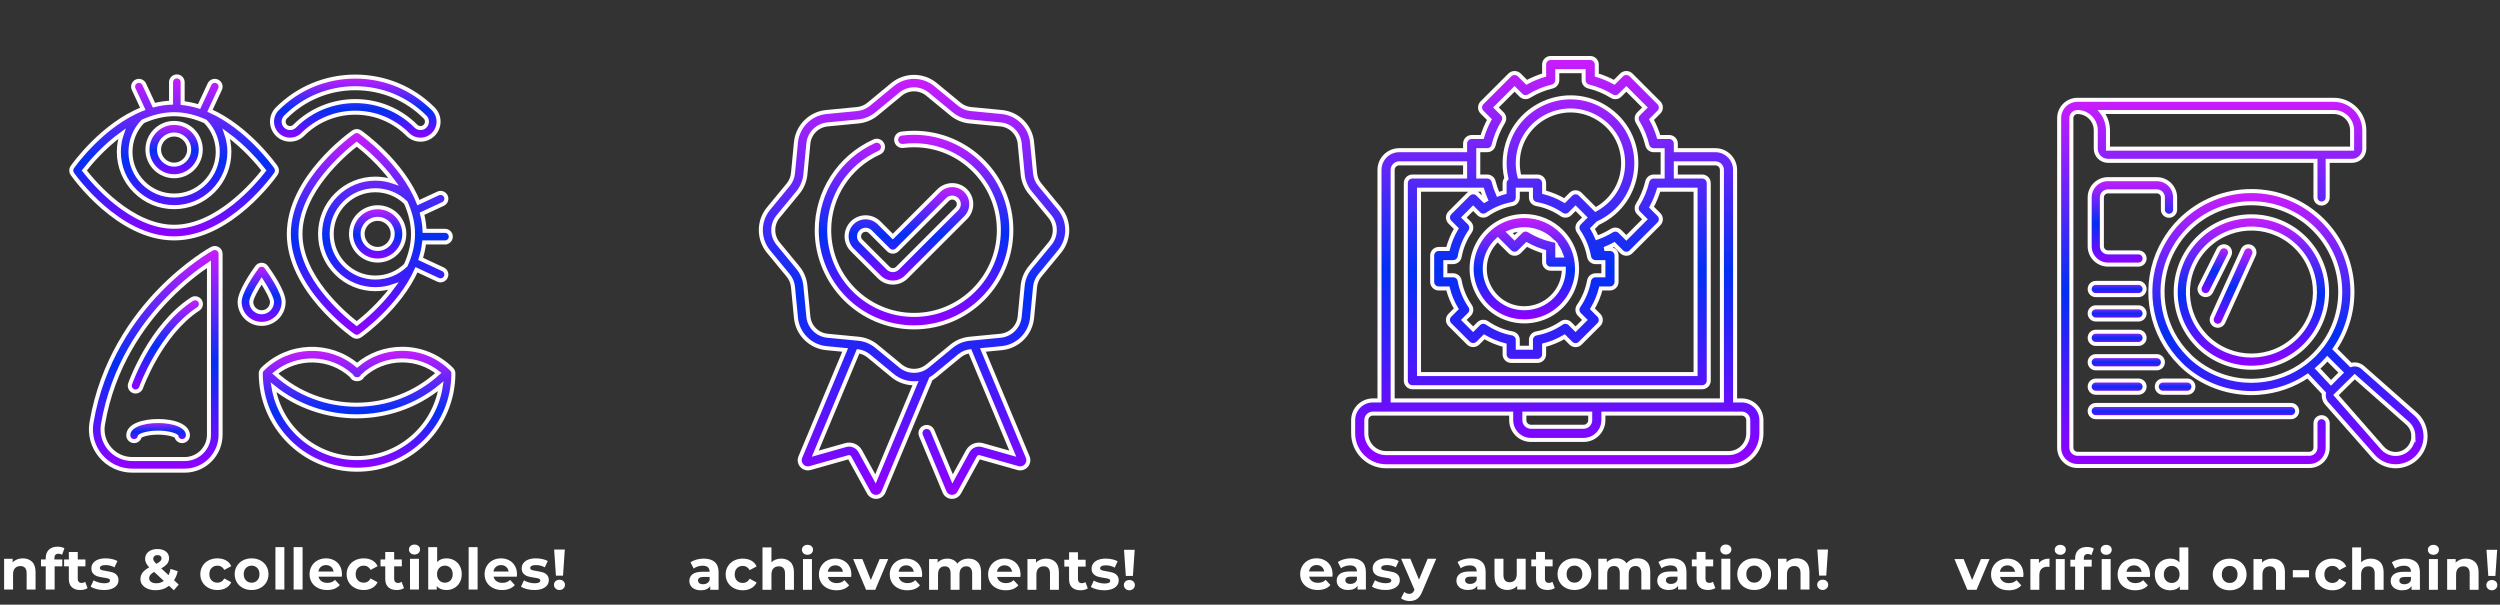 <?xml version="1.0" encoding="utf-8"?>
<svg viewBox="29.969 47.447 743.531 179.834" width="743.531" height="179.834" xmlns="http://www.w3.org/2000/svg" xmlns:xlink="http://www.w3.org/1999/xlink" xmlns:bx="https://boxy-svg.com">
  <rect x="29.969" y="47.447" width="743.531" height="179.834" fill="#333333" stroke="none"/>
  <defs>
    <linearGradient id="gradient-8-0" gradientUnits="userSpaceOnUse" x1="379.076" y1="353.739" x2="379.076" y2="510.781" xlink:href="#gradient-8"/>
    <linearGradient id="gradient-8" bx:pinned="true">
      <title>subsidiumfade</title>
      <stop offset="0" style="stop-color: rgb(204, 28, 252);"/>
      <stop offset="0.52" style="stop-color: rgba(0, 47, 254, 0.94);"/>
      <stop offset="1" style="stop-color: rgb(149, 0, 255);"/>
    </linearGradient>
    <linearGradient id="gradient-8-1" gradientUnits="userSpaceOnUse" x1="117.611" y1="222.834" x2="117.611" y2="512" xlink:href="#gradient-8"/>
    <linearGradient id="gradient-8-2" gradientUnits="userSpaceOnUse" x1="120.662" y1="447.551" x2="120.662" y2="473.631" xlink:href="#gradient-8"/>
    <linearGradient id="gradient-8-3" gradientUnits="userSpaceOnUse" x1="141.451" y1="0" x2="141.451" y2="210.349" xlink:href="#gradient-8"/>
    <linearGradient id="gradient-8-4" gradientUnits="userSpaceOnUse" x1="141.45" y1="60.384" x2="141.45" y2="129.628" xlink:href="#gradient-8"/>
    <linearGradient id="gradient-8-5" gradientUnits="userSpaceOnUse" x1="405.801" y1="169.901" x2="405.801" y2="239.145" xlink:href="#gradient-8"/>
    <linearGradient id="gradient-8-6" gradientUnits="userSpaceOnUse" x1="395.632" y1="70.92" x2="395.632" y2="338.126" xlink:href="#gradient-8"/>
    <linearGradient id="gradient-8-7" gradientUnits="userSpaceOnUse" x1="130.073" y1="288.096" x2="130.073" y2="409.228" xlink:href="#gradient-8"/>
    <linearGradient id="gradient-8-8" gradientUnits="userSpaceOnUse" x1="376.756" y1="0.23" x2="376.756" y2="82.147" xlink:href="#gradient-8"/>
    <linearGradient id="gradient-8-9" gradientUnits="userSpaceOnUse" x1="255.127" y1="244.611" x2="255.127" y2="321.381" xlink:href="#gradient-8"/>
    <linearGradient id="gradient-8-10" gradientUnits="userSpaceOnUse" x1="335.321" y1="76.658" x2="335.321" y2="175.144" gradientTransform="matrix(1.268, 0, 0, 1.268, -123.495, -26.917)" xlink:href="#gradient-8"/>
    <linearGradient id="gradient-8-11" gradientUnits="userSpaceOnUse" x1="335.321" y1="89.768" x2="335.321" y2="135.395" gradientTransform="matrix(1.268, 0, 0, 1.268, -123.495, -26.917)" xlink:href="#gradient-8"/>
    <linearGradient id="gradient-8-12" gradientUnits="userSpaceOnUse" x1="334.127" y1="102.037" x2="334.127" y2="124.891" gradientTransform="matrix(1.268, 0, 0, 1.268, -123.495, -26.917)" xlink:href="#gradient-8"/>
    <linearGradient id="gradient-8-13" gradientUnits="userSpaceOnUse" x1="473.689" y1="75.16" x2="473.689" y2="170.897" gradientTransform="matrix(1.268, 0, 0, 1.268, -107.681, -30.638)" xlink:href="#gradient-8"/>
    <linearGradient id="gradient-8-14" gradientUnits="userSpaceOnUse" x1="465.959" y1="112.22" x2="465.959" y2="136.926" gradientTransform="matrix(1.268, 0, 0, 1.268, -107.681, -30.638)" xlink:href="#gradient-8"/>
    <linearGradient id="gradient-8-15" gradientUnits="userSpaceOnUse" x1="639.614" y1="83.734" x2="639.614" y2="169.598" gradientTransform="matrix(1.268, 0, 0, 1.268, -123.495, -29.073)" xlink:href="#gradient-8"/>
    <linearGradient id="gradient-8-16" gradientUnits="userSpaceOnUse" x1="621.01" y1="102.338" x2="621.01" y2="122.373" gradientTransform="matrix(1.268, 0, 0, 1.268, -123.495, -29.073)" xlink:href="#gradient-8"/>
    <linearGradient id="gradient-8-17" gradientUnits="userSpaceOnUse" x1="617.432" y1="126.666" x2="617.432" y2="129.528" gradientTransform="matrix(1.268, 0, 0, 1.268, -123.495, -29.073)" xlink:href="#gradient-8"/>
    <linearGradient id="gradient-8-18" gradientUnits="userSpaceOnUse" x1="617.432" y1="132.391" x2="617.432" y2="135.253" gradientTransform="matrix(1.268, 0, 0, 1.268, -123.495, -29.073)" xlink:href="#gradient-8"/>
    <linearGradient id="gradient-8-19" gradientUnits="userSpaceOnUse" x1="617.432" y1="138.114" x2="617.432" y2="140.977" gradientTransform="matrix(1.268, 0, 0, 1.268, -123.495, -29.073)" xlink:href="#gradient-8"/>
    <linearGradient id="gradient-8-20" gradientUnits="userSpaceOnUse" x1="619.578" y1="143.839" x2="619.578" y2="146.701" gradientTransform="matrix(1.268, 0, 0, 1.268, -123.495, -29.073)" xlink:href="#gradient-8"/>
    <linearGradient id="gradient-8-21" gradientUnits="userSpaceOnUse" x1="631.027" y1="149.563" x2="631.027" y2="152.425" gradientTransform="matrix(1.268, 0, 0, 1.268, -123.495, -29.073)" xlink:href="#gradient-8"/>
    <linearGradient id="gradient-8-22" gradientUnits="userSpaceOnUse" x1="617.432" y1="149.563" x2="617.432" y2="152.425" gradientTransform="matrix(1.268, 0, 0, 1.268, -123.495, -29.073)" xlink:href="#gradient-8"/>
    <linearGradient id="gradient-8-23" gradientUnits="userSpaceOnUse" x1="635.32" y1="155.287" x2="635.32" y2="158.15" gradientTransform="matrix(1.268, 0, 0, 1.268, -123.495, -29.073)" xlink:href="#gradient-8"/>
    <linearGradient id="gradient-8-24" gradientUnits="userSpaceOnUse" x1="648.914" y1="111.056" x2="648.914" y2="146.557" gradientTransform="matrix(1.268, 0, 0, 1.268, -123.495, -29.073)" xlink:href="#gradient-8"/>
    <linearGradient id="gradient-8-25" gradientUnits="userSpaceOnUse" x1="657.487" y1="105.131" x2="657.487" y2="169.66" gradientTransform="matrix(1.268, 0, 0, 1.268, -123.495, -29.073)" xlink:href="#gradient-8"/>
    <linearGradient id="gradient-8-26" gradientUnits="userSpaceOnUse" x1="644.617" y1="118.081" x2="644.617" y2="136.719" gradientTransform="matrix(1.268, 0, 0, 1.268, -123.495, -29.073)" xlink:href="#gradient-8"/>
    <linearGradient id="gradient-8-27" gradientUnits="userSpaceOnUse" x1="640.329" y1="118.079" x2="640.329" y2="129.529" gradientTransform="matrix(1.268, 0, 0, 1.268, -123.495, -29.073)" xlink:href="#gradient-8"/>
  </defs>
  <g transform="matrix(0.229, 0, 0, 0.229, 49.358, 70.177)" style="">
    <g>
      <path d="M501.942,380.374c-17.175-17.175-40.011-26.635-64.301-26.635c-21.678,0-42.197,7.534-58.568,21.364 c-35.69-30.086-89.263-28.329-122.863,5.271c-1.415,1.414-2.209,3.332-2.209,5.332c0,68.966,56.109,125.075,125.075,125.075 s125.075-56.109,125.075-125.075C504.15,383.706,503.356,381.787,501.942,380.374z M371.786,388.775 c1.21,2.714,3.905,4.471,6.888,4.471h0.805c2.984,0,5.68-1.758,6.889-4.473c14.025-12.891,32.107-19.952,51.274-19.952 c17.259,0,33.628,5.742,46.958,16.293c-59.729,54.786-151.859,55.005-211.839,0.641 C301.689,362.275,344.01,363.271,371.786,388.775z M379.075,495.698c-54.53,0-99.911-39.886-108.517-92.016 c31.373,25.17,69.571,37.765,107.774,37.765c38.9,0,77.794-13.056,109.484-39.151 C479.795,455.103,434.088,495.698,379.075,495.698z" style="fill: url(#gradient-8-0); stroke-width: 5.237px; stroke: rgb(255, 252, 251);"/>
    </g>
  </g>
  <g transform="matrix(0.229, 0, 0, 0.229, 49.358, 70.177)" style="">
    <g>
      <path d="M198.119,223.893c-2.285-1.359-5.119-1.414-7.455-0.145c-1.34,0.728-33.218,18.251-68.596,54.858 C89.41,312.398,47.65,369.487,34.163,449.569c-2.617,15.54,1.726,31.363,11.918,43.415C56.301,505.069,71.236,512,87.057,512 h68.208c25.662,0,46.54-20.877,46.54-46.54V230.374C201.806,227.715,200.405,225.253,198.119,223.893z M186.724,465.46 c0,17.346-14.112,31.458-31.458,31.458H87.058c-11.375,0-22.113-4.984-29.461-13.673c-7.32-8.655-10.44-20.016-8.56-31.17 c12.807-76.046,52.477-130.396,83.501-162.598c21.567-22.386,42.08-37.499,54.186-45.551V465.46z" style="fill: url(#gradient-8-1); stroke-width: 5.237px; stroke: rgb(255, 252, 251);"/>
    </g>
  </g>
  <g transform="matrix(0.229, 0, 0, 0.229, 49.358, 70.177)" style="">
    <g>
      <path d="M120.662,447.551c-19.278,0-38.73,5.732-38.73,18.539c0,4.165,3.376,7.541,7.541,7.541c3.695,0,6.77-2.658,7.415-6.167 c2.233-1.818,10.823-4.831,23.774-4.831s21.54,3.013,23.774,4.831c0.646,3.508,3.72,6.167,7.415,6.167 c4.165,0,7.541-3.376,7.541-7.541C159.392,453.283,139.939,447.551,120.662,447.551z" style="fill: url(#gradient-8-2); stroke-width: 5.237px; stroke: rgb(255, 252, 251);"/>
    </g>
  </g>
  <g transform="matrix(0.229, 0, 0, 0.229, 49.358, 70.177)" style="">
    <g>
      <path d="M273.69,117.838c-1.853-2.648-36.444-51.346-85.656-73.291l13.067-28.067c1.758-3.775,0.122-8.261-3.654-10.018 c-3.774-1.758-8.26-0.122-10.018,3.654l-13.522,29.048c-6.904-2.176-14.039-3.749-21.361-4.56V7.541 c0-4.165-3.376-7.541-7.541-7.541c-4.165,0-7.541,3.376-7.541,7.541v26.522c-7.594,0.306-15.008,1.466-22.196,3.307L102.58,10.115 c-1.758-3.776-6.243-5.411-10.018-3.654c-3.776,1.758-5.411,6.243-3.654,10.018l11.908,25.579 c-52.353,20.482-89.677,73.026-91.604,75.78c-1.817,2.596-1.817,6.052,0,8.648c2.396,3.425,59.527,83.863,132.24,83.863 c72.712,0,129.843-80.44,132.239-83.864C275.507,123.889,275.507,120.434,273.69,117.838z M100.862,58.44 c12.726-5.724,26.405-9.384,40.589-9.384c14.19,0,27.884,3.678,40.63,9.426c10.356,10.641,16.061,24.637,16.061,39.516 c0,15.143-5.897,29.379-16.604,40.087c-10.707,10.707-24.944,16.605-40.088,16.605c-15.143,0-29.38-5.897-40.087-16.605 C79.433,116.154,79.274,80.584,100.862,58.44z M141.453,195.269c-55.8,0-103.968-56.807-116.639-73.11 c6.995-9.021,24.829-30.414,48.822-47.741c-2.595,7.484-3.958,15.427-3.958,23.581c0,19.171,7.466,37.195,21.022,50.751 c13.556,13.557,31.58,21.022,50.751,21.022c19.171,0,37.196-7.466,50.751-21.022c13.557-13.556,21.022-31.579,21.022-50.751 c0-8.136-1.358-16.06-3.941-23.529c23.964,17.319,41.8,38.681,48.805,47.693C245.408,138.477,197.244,195.269,141.453,195.269z" style="fill: url(#gradient-8-3); stroke-width: 5.237px; stroke: rgb(255, 252, 251);"/>
    </g>
  </g>
  <g transform="matrix(0.229, 0, 0, 0.229, 49.358, 70.177)" style="">
    <g>
      <path d="M141.45,60.384c-19.091,0-34.622,15.531-34.622,34.622s15.531,34.622,34.622,34.622c19.091,0,34.622-15.531,34.622-34.622 S160.541,60.384,141.45,60.384z M141.45,114.546c-10.774,0-19.54-8.766-19.54-19.54s8.766-19.54,19.54-19.54 s19.54,8.766,19.54,19.54S152.225,114.546,141.45,114.546z" style="fill: url(#gradient-8-4); stroke-width: 5.237px; stroke: rgb(255, 252, 251);"/>
    </g>
  </g>
  <g transform="matrix(0.229, 0, 0, 0.229, 49.358, 70.177)" style="">
    <g>
      <path d="M405.801,169.901c-19.091,0-34.622,15.531-34.622,34.622c0,19.091,15.531,34.622,34.622,34.622 s34.622-15.531,34.622-34.622C440.423,185.432,424.892,169.901,405.801,169.901z M405.801,224.063 c-10.774,0-19.54-8.766-19.54-19.54c0-10.775,8.766-19.54,19.54-19.54s19.54,8.766,19.54,19.54 C425.341,215.298,416.576,224.063,405.801,224.063z" style="fill: url(#gradient-8-5); stroke-width: 5.237px; stroke: rgb(255, 252, 251);"/>
    </g>
  </g>
  <g transform="matrix(0.229, 0, 0, 0.229, 49.358, 70.177)" style="">
    <g>
      <path d="M493.266,215.618c4.165,0,7.541-3.376,7.541-7.541s-3.376-7.541-7.541-7.541h-26.522 c-0.306-7.594-1.466-15.008-3.307-22.195l27.255-12.688c3.776-1.758,5.411-6.243,3.654-10.018 c-1.758-3.775-6.243-5.41-10.018-3.654l-25.579,11.907c-20.482-52.353-73.026-89.677-75.779-91.604 c-2.596-1.818-6.052-1.818-8.648,0c-3.425,2.396-83.864,59.527-83.864,132.24s80.44,129.844,83.864,132.24 c1.298,0.909,2.811,1.362,4.323,1.362s3.025-0.454,4.323-1.362c2.648-1.853,51.346-36.444,73.29-85.656l28.07,13.067 c1.03,0.48,2.112,0.707,3.177,0.707c2.841,0,5.563-1.614,6.841-4.361c1.758-3.776,0.122-8.261-3.654-10.018l-29.049-13.522 c2.176-6.904,3.749-14.04,4.56-21.361H493.266z M378.641,321.162c-16.314-12.656-73.102-60.741-73.102-116.639 c0-55.8,56.808-103.968,73.111-116.639c9.02,6.998,30.413,24.832,47.74,48.826c-7.484-2.596-15.427-3.959-23.582-3.959 c-19.171,0-37.195,7.466-50.751,21.022c-13.557,13.556-21.022,31.579-21.022,50.751s7.465,37.195,21.022,50.751 c13.556,13.557,31.58,21.022,50.751,21.022c8.136,0,16.06-1.357,23.529-3.941C409.016,296.322,387.651,314.159,378.641,321.162z M442.324,245.153c-10.641,10.357-24.638,16.062-39.518,16.062c-15.143,0-29.379-5.897-40.087-16.604 c-10.707-10.707-16.605-24.944-16.605-40.087c0-15.142,5.897-29.379,16.605-40.087c10.708-10.707,24.944-16.604,40.087-16.604 c14.899,0,28.912,5.719,39.559,16.101c5.724,12.725,9.385,26.404,9.385,40.588C451.751,218.713,448.072,232.407,442.324,245.153z" style="fill: url(#gradient-8-6); stroke-width: 5.237px; stroke: rgb(255, 252, 251);"/>
    </g>
  </g>
  <g transform="matrix(0.229, 0, 0, 0.229, 49.358, 70.177)" style="">
    <g>
      <path d="M175.046,291.533c-2.267-3.494-6.938-4.487-10.431-2.221C111.551,323.744,85.408,396.1,84.321,399.164 c-1.393,3.924,0.66,8.236,4.585,9.628c0.834,0.296,1.684,0.436,2.522,0.436c3.103,0,6.011-1.929,7.107-5.021 c0.249-0.702,25.472-70.566,74.29-102.243C176.319,299.698,177.313,295.027,175.046,291.533z" style="fill: url(#gradient-8-7); stroke-width: 5.237px; stroke: rgb(255, 252, 251);"/>
    </g>
  </g>
  <g transform="matrix(0.229, 0, 0, 0.229, 49.358, 70.177)" style="">
    <g>
      <path d="M478.042,42.119C451.03,15.106,415.061,0.23,376.761,0.23c-38.301,0-74.268,14.876-101.281,41.888 c-4.429,4.429-6.868,10.317-6.868,16.581c0,6.264,2.439,12.152,6.868,16.581c9.145,9.143,24.02,9.141,33.161-0.001 c37.561-37.56,98.679-37.56,136.239,0c4.429,4.429,10.318,6.868,16.581,6.868s12.152-2.439,16.581-6.868 C487.185,66.137,487.185,51.261,478.042,42.119z M467.378,64.616c-1.581,1.58-3.682,2.451-5.916,2.451 c-2.234,0-4.337-0.871-5.916-2.451c-21.721-21.721-50.252-32.58-78.784-32.58c-28.532,0-57.064,10.86-78.785,32.58 c-3.262,3.262-8.569,3.262-11.832,0c-1.581-1.581-2.451-3.682-2.451-5.916c0-2.234,0.87-4.337,2.45-5.916 c24.163-24.164,56.345-37.471,90.617-37.471s66.453,13.307,90.617,37.471c1.581,1.581,2.451,3.682,2.451,5.916 C469.83,60.935,468.959,63.036,467.378,64.616z" style="fill: url(#gradient-8-8); stroke-width: 5.237px; stroke: rgb(255, 252, 251);"/>
    </g>
  </g>
  <g transform="matrix(0.229, 0, 0, 0.229, 49.358, 70.177)" style="">
    <g>
      <path d="M261.235,247.73c-1.418-1.959-3.69-3.119-6.108-3.119c-2.418,0-4.69,1.16-6.108,3.119 c-5.269,7.279-22.46,32.041-22.46,45.083c0,15.752,12.816,28.568,28.568,28.568s28.568-12.816,28.568-28.568 C283.694,279.771,266.503,255.008,261.235,247.73z M255.126,306.298c-7.436,0-13.486-6.05-13.486-13.486 c0-4.429,6.245-16.17,13.482-27.311c7.255,11.201,13.49,23.009,13.49,27.311C268.613,300.249,262.563,306.298,255.126,306.298z" style="fill: url(#gradient-8-9); stroke-width: 5.237px; stroke: rgb(255, 252, 251);"/>
    </g>
  </g>
  <g transform="matrix(0.181, 0, 0, 0.181, 52.672, 47.447)" style=""/>
  <g transform="matrix(0.181, 0, 0, 0.181, 52.672, 47.447)" style=""/>
  <g transform="matrix(0.181, 0, 0, 0.181, 52.672, 47.447)" style=""/>
  <g transform="matrix(0.181, 0, 0, 0.181, 52.672, 47.447)" style=""/>
  <g transform="matrix(0.181, 0, 0, 0.181, 52.672, 47.447)" style=""/>
  <g transform="matrix(0.181, 0, 0, 0.181, 52.672, 47.447)" style=""/>
  <g transform="matrix(0.181, 0, 0, 0.181, 52.672, 47.447)" style=""/>
  <g transform="matrix(0.181, 0, 0, 0.181, 52.672, 47.447)" style=""/>
  <g transform="matrix(0.181, 0, 0, 0.181, 52.672, 47.447)" style=""/>
  <g transform="matrix(0.181, 0, 0, 0.181, 52.672, 47.447)" style=""/>
  <g transform="matrix(0.181, 0, 0, 0.181, 52.672, 47.447)" style=""/>
  <g transform="matrix(0.181, 0, 0, 0.181, 52.672, 47.447)" style=""/>
  <g transform="matrix(0.181, 0, 0, 0.181, 52.672, 47.447)" style=""/>
  <g transform="matrix(0.181, 0, 0, 0.181, 52.672, 47.447)" style=""/>
  <g transform="matrix(0.181, 0, 0, 0.181, 52.672, 47.447)" style=""/>
  <path d="M 345.092 109.497 L 339.227 102.381 C 338.421 101.404 337.932 100.224 337.811 98.964 L 336.927 89.786 C 336.468 85.016 332.673 81.222 327.904 80.762 L 318.725 79.879 C 317.467 79.758 316.284 79.268 315.308 78.464 L 308.193 72.597 C 304.495 69.551 299.13 69.551 295.432 72.597 L 288.317 78.464 C 287.34 79.268 286.159 79.758 284.899 79.879 L 275.721 80.762 C 270.952 81.222 267.158 85.016 266.698 89.786 L 265.814 98.964 C 265.692 100.224 265.203 101.404 264.398 102.381 L 258.532 109.497 C 255.485 113.194 255.485 118.56 258.532 122.257 L 264.398 129.372 C 265.203 130.35 265.692 131.531 265.814 132.791 L 266.698 141.968 C 267.157 146.737 270.952 150.532 275.721 150.992 L 281.331 151.533 L 268.001 183.386 C 267.641 184.253 267.802 185.227 268.427 185.932 C 269.051 186.634 269.999 186.912 270.901 186.656 L 282.466 183.392 C 282.517 183.377 282.565 183.398 282.588 183.439 L 288.38 193.97 C 288.811 194.755 289.616 195.228 290.502 195.228 C 290.544 195.228 290.586 195.228 290.629 195.224 C 291.565 195.176 292.375 194.612 292.746 193.738 L 306.82 160.106 C 307.297 159.832 307.756 159.516 308.194 159.155 L 315.308 153.29 C 316.208 152.549 317.287 152.078 318.437 151.915 L 331.185 182.373 L 322.163 179.826 C 320.448 179.343 318.652 180.094 317.791 181.655 L 313.275 189.867 L 307.29 175.567 C 306.896 174.622 305.811 174.178 304.866 174.572 C 303.923 174.967 303.478 176.052 303.873 176.996 L 310.882 193.747 C 311.251 194.612 312.058 195.176 312.997 195.224 C 313.04 195.228 313.081 195.229 313.124 195.229 C 314.009 195.229 314.814 194.755 315.245 193.97 L 321.036 183.442 C 321.061 183.398 321.11 183.379 321.159 183.392 L 332.721 186.656 C 333.626 186.911 334.574 186.634 335.198 185.932 C 335.822 185.227 335.984 184.254 335.623 183.382 L 322.294 151.531 L 327.904 150.991 C 332.673 150.532 336.468 146.737 336.927 141.968 L 337.811 132.788 C 337.932 131.531 338.421 130.35 339.227 129.372 L 345.092 122.257 C 348.14 118.56 348.14 113.194 345.092 109.497 Z M 290.351 189.867 L 285.834 181.652 C 284.973 180.093 283.175 179.341 281.461 179.826 L 272.441 182.372 L 285.188 151.915 C 286.338 152.078 287.417 152.549 288.317 153.29 L 295.432 159.155 C 297.282 160.68 299.546 161.442 301.813 161.442 C 301.958 161.442 302.102 161.438 302.249 161.43 Z M 342.234 119.901 L 336.369 127.016 C 335.092 128.564 334.315 130.438 334.124 132.435 L 333.24 141.613 C 332.95 144.622 330.557 147.014 327.549 147.304 L 319.487 148.081 C 319.456 148.082 319.423 148.085 319.392 148.09 L 318.371 148.188 C 316.373 148.38 314.499 149.155 312.953 150.433 L 305.837 156.298 C 303.506 158.219 300.12 158.219 297.79 156.298 L 290.673 150.433 C 289.127 149.155 287.253 148.379 285.255 148.188 L 284.23 148.089 C 284.199 148.085 284.174 148.083 284.145 148.082 L 276.076 147.304 C 273.069 147.014 270.675 144.622 270.386 141.613 L 269.502 132.435 C 269.309 130.438 268.534 128.564 267.257 127.016 L 261.392 119.901 C 259.469 117.57 259.469 114.185 261.392 111.853 L 267.257 104.738 C 268.534 103.19 269.309 101.316 269.502 99.319 L 270.386 90.14 C 270.675 87.132 273.069 84.739 276.076 84.45 L 285.255 83.566 C 287.253 83.373 289.127 82.597 290.673 81.322 L 297.79 75.457 C 298.955 74.497 300.384 74.015 301.813 74.015 C 303.242 74.015 304.671 74.496 305.837 75.457 L 312.953 81.322 C 314.499 82.597 316.373 83.375 318.371 83.566 L 327.549 84.45 C 330.557 84.739 332.95 87.132 333.24 90.14 L 334.124 99.319 C 334.315 101.316 335.092 103.19 336.369 104.738 L 342.234 111.853 C 344.156 114.185 344.156 117.57 342.234 119.901 Z M 342.234 119.901" style="fill: url(#gradient-8-10); stroke-width: 1.2px; stroke: rgb(255, 252, 251);"/>
  <path d="M 301.813 86.942 C 300.576 86.942 299.331 87.019 298.111 87.175 C 297.098 87.304 296.38 88.234 296.509 89.247 C 296.638 90.262 297.568 90.979 298.581 90.849 C 299.645 90.714 300.733 90.645 301.813 90.645 C 315.726 90.645 327.045 101.964 327.045 115.878 C 327.045 129.791 315.725 141.109 301.813 141.109 C 287.9 141.109 276.581 129.791 276.581 115.876 C 276.581 105.953 282.432 96.914 291.488 92.847 C 292.421 92.429 292.839 91.331 292.418 90.399 C 291.999 89.464 290.902 89.047 289.971 89.467 C 279.586 94.131 272.876 104.496 272.876 115.876 C 272.876 131.832 285.856 144.812 301.813 144.812 C 317.769 144.812 330.75 131.832 330.75 115.876 C 330.75 99.921 317.769 86.942 301.813 86.942 Z M 301.813 86.942" style="fill: url(#gradient-8-11); stroke-width: 1.2px; stroke: rgb(255, 252, 251);"/>
  <path d="M 283.416 113.73 C 281.209 115.94 281.209 119.534 283.416 121.741 L 291.507 129.832 C 292.577 130.901 293.998 131.49 295.512 131.49 C 297.024 131.49 298.447 130.901 299.518 129.832 L 317.179 112.171 C 319.387 109.962 319.387 106.369 317.179 104.159 C 314.97 101.951 311.376 101.951 309.168 104.159 L 295.512 117.816 L 291.426 113.73 C 289.219 111.523 285.624 111.523 283.416 113.73 Z M 295.512 122.29 C 296.004 122.29 296.474 122.092 296.822 121.745 L 311.786 106.78 C 312.552 106.016 313.794 106.017 314.56 106.78 C 315.323 107.544 315.323 108.788 314.56 109.551 L 296.897 127.214 C 296.529 127.582 296.036 127.786 295.512 127.786 C 294.988 127.786 294.497 127.582 294.126 127.214 L 286.035 119.123 C 285.272 118.359 285.272 117.115 286.035 116.35 C 286.418 115.969 286.919 115.778 287.421 115.778 C 287.924 115.778 288.425 115.969 288.806 116.349 L 294.202 121.745 C 294.55 122.092 295.021 122.29 295.512 122.29 Z M 295.512 122.29" style="fill: url(#gradient-8-12); stroke-width: 1.2px; stroke: rgb(255, 252, 251);"/>
  <path d="M 547.965 166.537 L 546.006 166.537 L 546.006 97.987 C 546.006 94.742 543.375 92.112 540.13 92.112 L 528.379 92.112 L 528.379 90.153 C 528.379 89.072 527.502 88.195 526.42 88.195 L 523.3 88.195 C 522.762 86.397 522.04 84.657 521.144 83.007 L 523.354 80.795 C 524.119 80.031 524.119 78.791 523.354 78.027 L 515.046 69.716 C 514.269 68.982 513.053 68.982 512.276 69.716 L 510.065 71.928 C 508.415 71.031 506.676 70.31 504.876 69.773 L 504.876 66.652 C 504.876 65.569 504 64.692 502.918 64.692 L 491.166 64.692 C 490.086 64.692 489.209 65.569 489.209 66.652 L 489.209 69.773 C 487.41 70.31 485.671 71.031 484.021 71.928 L 481.81 69.716 C 481.033 68.982 479.817 68.982 479.04 69.716 L 470.729 78.027 C 469.966 78.791 469.966 80.031 470.729 80.795 L 472.939 83.007 C 472.046 84.657 471.323 86.397 470.787 88.195 L 467.665 88.195 C 466.584 88.195 465.707 89.072 465.707 90.153 L 465.707 92.112 L 446.121 92.112 C 442.876 92.112 440.246 94.742 440.246 97.987 L 440.246 166.537 L 438.288 166.537 C 435.042 166.537 432.411 169.167 432.411 172.411 L 432.411 176.328 C 432.418 181.734 436.798 186.114 442.205 186.121 L 544.047 186.121 C 549.453 186.114 553.833 181.734 553.84 176.328 L 553.84 172.411 C 553.84 169.167 551.21 166.537 547.965 166.537 Z M 469.623 92.112 L 472.29 92.112 C 473.197 92.112 473.986 91.488 474.195 90.604 C 474.775 88.17 475.739 85.843 477.053 83.714 C 477.532 82.941 477.416 81.942 476.772 81.298 L 474.886 79.411 L 480.425 73.87 L 482.313 75.76 C 482.955 76.402 483.955 76.52 484.727 76.042 C 486.856 74.726 489.183 73.759 491.618 73.183 C 492.501 72.975 493.125 72.186 493.126 71.277 L 493.126 68.61 L 500.96 68.61 L 500.96 71.277 C 500.96 72.186 501.584 72.975 502.468 73.183 C 504.904 73.764 507.23 74.733 509.357 76.053 C 510.131 76.53 511.13 76.413 511.773 75.77 L 513.661 73.88 L 519.2 79.42 L 517.314 81.309 C 516.671 81.95 516.554 82.952 517.031 83.723 C 518.347 85.853 519.312 88.179 519.891 90.613 C 520.099 91.497 520.888 92.121 521.796 92.121 L 524.463 92.121 L 524.463 99.957 L 521.796 99.957 C 520.888 99.957 520.099 100.58 519.891 101.465 C 519.312 103.899 518.347 106.225 517.031 108.354 C 516.554 109.126 516.671 110.127 517.314 110.769 L 519.2 112.656 L 513.661 118.198 L 511.773 116.307 C 511.13 115.665 510.131 115.549 509.357 116.025 C 507.96 116.887 506.475 117.602 504.928 118.155 C 504.538 117.221 504.085 116.315 503.575 115.442 L 505.199 113.818 C 518.907 107.542 520.68 88.781 508.391 80.047 C 496.102 71.312 478.967 79.157 477.547 94.167 C 477.344 96.313 477.498 98.48 478 100.576 C 477.656 100.934 477.462 101.409 477.459 101.904 L 477.459 104.621 C 476.787 104.791 476.152 105.042 475.499 105.27 C 474.954 104.038 474.516 102.76 474.192 101.452 C 473.981 100.571 473.196 99.947 472.29 99.946 L 469.623 99.946 Z M 499.695 140.956 L 501.336 142.598 L 498.566 145.369 L 496.923 143.725 C 496.255 143.058 495.206 142.961 494.428 143.496 C 492.167 145.056 489.599 146.118 486.896 146.61 C 485.967 146.782 485.292 147.592 485.292 148.537 L 485.292 150.868 L 481.375 150.868 L 481.375 148.537 C 481.375 147.592 480.7 146.782 479.771 146.61 C 477.067 146.118 474.499 145.056 472.237 143.496 C 471.46 142.961 470.411 143.058 469.743 143.725 L 468.1 145.369 L 465.33 142.598 L 466.972 140.956 C 467.64 140.287 467.736 139.239 467.201 138.461 C 465.641 136.198 464.581 133.631 464.088 130.928 C 463.917 129.999 463.106 129.324 462.162 129.324 L 459.831 129.324 L 459.831 125.407 L 462.162 125.407 C 463.106 125.407 463.917 124.732 464.088 123.803 C 464.581 121.1 465.641 118.532 467.201 116.27 C 467.736 115.492 467.64 114.444 466.972 113.775 L 465.33 112.133 L 468.1 109.362 L 469.745 111.006 C 470.412 111.673 471.462 111.768 472.241 111.233 C 474.501 109.672 477.067 108.61 479.771 108.121 C 480.7 107.949 481.375 107.139 481.375 106.194 L 481.375 103.863 L 485.292 103.863 L 485.292 106.194 C 485.292 107.139 485.967 107.949 486.896 108.121 C 489.599 108.61 492.167 109.672 494.426 111.233 C 495.204 111.768 496.253 111.673 496.921 111.006 L 498.566 109.362 L 501.336 112.133 L 499.695 113.775 C 499.026 114.444 498.931 115.492 499.465 116.27 C 501.026 118.532 502.086 121.1 502.578 123.803 C 502.75 124.732 503.56 125.407 504.504 125.407 L 506.836 125.407 L 506.836 129.324 L 504.504 129.324 C 503.56 129.324 502.75 129.999 502.578 130.928 C 502.086 133.631 501.026 136.198 499.465 138.461 C 498.931 139.239 499.026 140.287 499.695 140.956 Z M 481.375 96.03 C 481.343 83.967 494.381 76.395 504.841 82.399 C 515.303 88.402 515.342 103.478 504.912 109.536 C 504.779 109.615 504.643 109.691 504.508 109.764 L 499.951 105.208 C 499.187 104.444 497.947 104.444 497.182 105.208 L 495.266 107.126 C 493.376 106.008 491.337 105.164 489.209 104.621 L 489.209 101.904 C 489.209 100.822 488.332 99.946 487.25 99.946 L 481.87 99.946 C 481.54 98.666 481.374 97.351 481.375 96.03 Z M 470.798 103.863 C 471.112 104.888 471.486 105.892 471.917 106.871 C 471.751 106.964 471.572 107.026 471.41 107.124 L 469.494 105.207 C 468.73 104.442 467.49 104.442 466.726 105.207 L 461.187 110.744 C 460.421 111.51 460.421 112.75 461.187 113.515 L 463.102 115.43 C 461.981 117.319 461.135 119.361 460.59 121.49 L 457.872 121.49 C 456.791 121.49 455.914 122.366 455.914 123.448 L 455.914 131.282 C 455.914 132.364 456.791 133.24 457.872 133.24 L 460.59 133.24 C 461.131 135.369 461.975 137.408 463.091 139.298 L 461.177 141.214 C 460.412 141.98 460.412 143.218 461.177 143.984 L 466.715 149.522 C 467.491 150.257 468.708 150.257 469.484 149.522 L 471.4 147.607 C 473.29 148.723 475.33 149.567 477.459 150.109 L 477.459 152.827 C 477.459 153.908 478.335 154.785 479.416 154.785 L 487.25 154.785 C 488.332 154.785 489.209 153.908 489.209 152.827 L 489.209 150.109 C 491.337 149.567 493.376 148.723 495.266 147.607 L 497.182 149.522 C 497.947 150.287 499.187 150.287 499.951 149.522 L 505.491 143.984 C 506.255 143.218 506.255 141.98 505.491 141.214 L 503.575 139.298 C 504.693 137.408 505.535 135.369 506.078 133.24 L 508.794 133.24 C 509.877 133.24 510.753 132.364 510.753 131.282 L 510.753 123.448 C 510.753 122.366 509.877 121.49 508.794 121.49 L 507.15 121.49 C 508.148 121.094 509.12 120.641 510.065 120.131 L 512.276 122.341 C 513.041 123.107 514.281 123.107 515.046 122.341 L 523.355 114.031 C 524.12 113.267 524.12 112.027 523.355 111.263 L 521.147 109.052 C 522.041 107.401 522.763 105.662 523.3 103.863 L 534.256 103.863 L 534.256 158.701 L 451.998 158.701 L 451.998 103.863 L 470.798 103.863 Z M 444.162 97.987 C 444.162 96.906 445.039 96.03 446.121 96.03 L 465.707 96.03 L 465.707 99.946 L 450.039 99.946 C 448.957 99.946 448.079 100.822 448.079 101.904 L 448.079 160.66 C 448.079 161.742 448.957 162.619 450.039 162.619 L 536.214 162.619 C 537.295 162.619 538.173 161.742 538.173 160.66 L 538.173 101.904 C 538.173 100.822 537.295 99.946 536.214 99.946 L 528.379 99.946 L 528.379 96.03 L 540.13 96.03 C 541.212 96.03 542.089 96.906 542.089 97.987 L 542.089 166.537 L 444.162 166.537 Z M 483.333 170.453 L 502.918 170.453 L 502.918 172.411 C 502.918 173.493 502.041 174.37 500.96 174.37 L 485.292 174.37 C 484.21 174.37 483.333 173.493 483.333 172.411 Z M 549.924 176.328 C 549.924 179.574 547.293 182.204 544.047 182.204 L 442.205 182.204 C 438.96 182.204 436.329 179.574 436.329 176.328 L 436.329 172.411 C 436.329 171.329 437.206 170.453 438.288 170.453 L 479.416 170.453 L 479.416 172.411 C 479.416 175.657 482.047 178.288 485.292 178.288 L 500.96 178.288 C 504.206 178.288 506.836 175.657 506.836 172.411 L 506.836 170.453 L 547.965 170.453 C 549.045 170.453 549.924 171.329 549.924 172.411 Z" style="fill: url(#gradient-8-13); stroke-width: 1.2px; stroke: rgb(255, 252, 251);"/>
  <path d="M 483.333 111.697 C 471.272 111.697 463.734 124.754 469.765 135.2 C 475.796 145.645 490.871 145.645 496.902 135.2 C 498.277 132.818 499.002 130.115 499.002 127.366 C 498.991 118.716 491.982 111.708 483.333 111.697 Z M 493.126 120.883 C 493.654 121.682 494.081 122.544 494.399 123.448 L 493.126 123.448 Z M 491.364 118.801 C 489.024 118.221 486.787 117.281 484.737 116.016 C 483.963 115.538 482.964 115.654 482.321 116.298 L 480.433 118.187 L 478.78 116.536 C 483.052 114.733 487.987 115.621 491.364 118.801 Z M 483.333 139.117 C 474.302 139.131 468.64 129.362 473.144 121.532 C 473.749 120.481 474.513 119.529 475.409 118.712 L 479.04 122.341 C 479.805 123.107 481.045 123.107 481.81 122.341 L 484.021 120.131 C 485.671 121.026 487.41 121.748 489.209 122.284 L 489.209 125.407 C 489.209 126.489 490.086 127.366 491.166 127.366 L 495.085 127.366 C 495.078 133.853 489.821 139.11 483.333 139.117 Z" style="fill: url(#gradient-8-14); stroke-width: 1.2px; stroke: rgb(255, 252, 251);"/>
  <path d="M 647.833 186.039 L 716.807 186.039 C 719.813 186.039 722.251 183.601 722.251 180.592 L 722.251 173.333 C 722.251 172.33 721.439 171.519 720.436 171.519 C 719.435 171.519 718.621 172.33 718.621 173.333 L 718.621 180.592 C 718.621 181.596 717.808 182.409 716.807 182.409 L 647.833 182.409 C 646.83 182.409 646.017 181.596 646.017 180.592 L 646.017 82.578 C 646.017 81.575 646.83 80.762 647.833 80.762 C 650.839 80.762 653.276 83.201 653.276 86.209 L 653.276 91.652 C 653.276 93.657 654.903 95.283 656.908 95.283 L 718.621 95.283 L 718.621 106.175 C 718.621 107.176 719.435 107.989 720.436 107.989 C 721.439 107.989 722.251 107.176 722.251 106.175 L 722.251 95.283 L 729.511 95.283 C 731.517 95.283 733.143 93.657 733.143 91.652 L 733.143 86.209 C 733.136 81.198 729.077 77.139 724.066 77.132 L 647.833 77.132 C 644.825 77.132 642.386 79.571 642.386 82.578 L 642.386 180.592 C 642.386 183.601 644.825 186.039 647.833 186.039 Z M 724.066 80.762 C 727.074 80.762 729.511 83.201 729.511 86.209 L 729.511 91.652 L 656.908 91.652 L 656.908 86.209 C 656.901 84.238 656.247 82.324 655.045 80.762 Z M 724.066 80.762" style="fill: url(#gradient-8-15); stroke-width: 1.2px; stroke: rgb(255, 252, 251);"/>
  <path d="M 675.059 111.62 C 676.061 111.62 676.875 110.808 676.875 109.804 L 676.875 106.175 C 676.875 103.167 674.436 100.73 671.428 100.73 L 656.908 100.73 C 653.901 100.73 651.462 103.167 651.462 106.175 L 651.462 120.695 C 651.462 123.702 653.901 126.141 656.908 126.141 L 665.984 126.141 C 666.985 126.141 667.798 125.327 667.798 124.326 C 667.798 123.323 666.985 122.511 665.984 122.511 L 656.908 122.511 C 655.905 122.511 655.093 121.698 655.093 120.695 L 655.093 106.175 C 655.093 105.172 655.905 104.36 656.908 104.36 L 671.428 104.36 C 672.431 104.36 673.243 105.172 673.243 106.175 L 673.243 109.804 C 673.243 110.808 674.056 111.62 675.059 111.62 Z M 675.059 111.62" style="fill: url(#gradient-8-16); stroke-width: 1.2px; stroke: rgb(255, 252, 251);"/>
  <path d="M 653.276 135.216 L 665.984 135.216 C 666.985 135.216 667.798 134.404 667.798 133.401 C 667.798 132.398 666.985 131.586 665.984 131.586 L 653.276 131.586 C 652.275 131.586 651.462 132.398 651.462 133.401 C 651.462 134.404 652.275 135.216 653.276 135.216 Z M 653.276 135.216" style="fill: url(#gradient-8-17); stroke-width: 1.2px; stroke: rgb(255, 252, 251);"/>
  <path d="M 653.276 142.477 L 665.984 142.477 C 666.985 142.477 667.798 141.664 667.798 140.66 C 667.798 139.659 666.985 138.847 665.984 138.847 L 653.276 138.847 C 652.275 138.847 651.462 139.659 651.462 140.66 C 651.462 141.664 652.275 142.477 653.276 142.477 Z M 653.276 142.477" style="fill: url(#gradient-8-18); stroke-width: 1.2px; stroke: rgb(255, 252, 251);"/>
  <path d="M 653.276 149.737 L 665.984 149.737 C 666.985 149.737 667.798 148.924 667.798 147.921 C 667.798 146.919 666.985 146.106 665.984 146.106 L 653.276 146.106 C 652.275 146.106 651.462 146.919 651.462 147.921 C 651.462 148.924 652.275 149.737 653.276 149.737 Z M 653.276 149.737" style="fill: url(#gradient-8-19); stroke-width: 1.2px; stroke: rgb(255, 252, 251);"/>
  <path d="M 653.276 156.997 L 671.428 156.997 C 672.431 156.997 673.243 156.185 673.243 155.182 C 673.243 154.178 672.431 153.367 671.428 153.367 L 653.276 153.367 C 652.275 153.367 651.462 154.178 651.462 155.182 C 651.462 156.185 652.275 156.997 653.276 156.997 Z M 653.276 156.997" style="fill: url(#gradient-8-20); stroke-width: 1.2px; stroke: rgb(255, 252, 251);"/>
  <path d="M 671.428 162.443 C 671.428 163.444 672.24 164.257 673.243 164.257 L 680.504 164.257 C 681.507 164.257 682.319 163.444 682.319 162.443 C 682.319 161.44 681.507 160.627 680.504 160.627 L 673.243 160.627 C 672.24 160.627 671.428 161.44 671.428 162.443 Z M 671.428 162.443" style="fill: url(#gradient-8-21); stroke-width: 1.2px; stroke: rgb(255, 252, 251);"/>
  <path d="M 653.276 164.257 L 665.984 164.257 C 666.985 164.257 667.798 163.444 667.798 162.443 C 667.798 161.44 666.985 160.627 665.984 160.627 L 653.276 160.627 C 652.275 160.627 651.462 161.44 651.462 162.443 C 651.462 163.444 652.275 164.257 653.276 164.257 Z M 653.276 164.257" style="fill: url(#gradient-8-22); stroke-width: 1.2px; stroke: rgb(255, 252, 251);"/>
  <path d="M 653.276 171.519 L 711.36 171.519 C 712.364 171.519 713.177 170.705 713.177 169.702 C 713.177 168.7 712.364 167.887 711.36 167.887 L 653.276 167.887 C 652.275 167.887 651.462 168.7 651.462 169.702 C 651.462 170.705 652.275 171.519 653.276 171.519 Z M 653.276 171.519" style="fill: url(#gradient-8-23); stroke-width: 1.2px; stroke: rgb(255, 252, 251);"/>
  <path d="M 715.492 118.375 C 706.909 109.8 693.076 109.566 684.206 117.843 C 675.338 126.124 674.62 139.939 682.584 149.093 C 682.894 149.455 683.244 149.833 683.633 150.242 C 692.445 159.005 706.681 159.005 715.492 150.242 C 724.261 141.429 724.261 127.188 715.492 118.375 Z M 712.928 147.673 C 705.551 155.017 693.63 155.034 686.231 147.709 C 685.933 147.39 685.629 147.07 685.339 146.727 C 678.588 138.989 679.255 127.278 686.838 120.356 C 694.421 113.434 706.144 113.836 713.236 121.26 C 720.327 128.686 720.19 140.416 712.928 147.673 Z M 712.928 147.673" style="fill: url(#gradient-8-24); stroke-width: 1.2px; stroke: rgb(255, 252, 251);"/>
  <path d="M 729.149 156.008 L 724.371 151.23 C 732.22 139.746 731.151 124.373 721.785 114.089 C 721.473 113.739 721.143 113.389 720.812 113.059 C 709.069 101.343 690.056 101.343 678.313 113.059 C 676.423 114.934 674.801 117.063 673.49 119.384 C 672.799 120.574 672.194 121.811 671.676 123.087 C 667.188 134.265 669.803 147.042 678.32 155.558 L 678.597 155.842 C 678.826 156.078 679.051 156.313 679.287 156.522 C 684.243 161.028 690.564 163.751 697.244 164.257 C 698.016 164.326 698.793 164.361 699.568 164.361 C 700.344 164.361 701.104 164.326 701.859 164.26 C 707.034 163.874 712.02 162.149 716.324 159.253 L 721.139 164.397 C 720.947 165.494 721.265 166.618 721.999 167.456 L 735.814 183.112 C 737.44 184.948 739.749 186.035 742.2 186.118 L 742.475 186.118 C 746.17 186.112 749.476 183.825 750.783 180.37 C 752.091 176.916 751.125 173.011 748.36 170.562 L 732.705 156.748 C 731.732 155.893 730.382 155.613 729.149 156.008 Z M 723.236 161.311 L 719.225 157.027 C 719.77 156.551 720.314 156.064 720.813 155.558 C 721.269 155.104 721.708 154.632 722.145 154.137 L 726.276 158.267 Z M 701.558 160.627 C 700.221 160.745 698.874 160.745 697.535 160.627 C 691.649 160.187 686.077 157.791 681.708 153.819 C 681.526 153.66 681.369 153.491 681.203 153.323 L 680.875 152.986 C 673.389 145.499 671.089 134.27 675.03 124.443 C 675.489 123.317 676.027 122.226 676.64 121.176 C 677.79 119.138 679.216 117.269 680.875 115.62 C 691.202 105.32 707.916 105.32 718.243 115.62 C 718.525 115.905 718.807 116.207 719.079 116.506 L 719.091 116.52 C 727.687 125.949 728.316 140.175 720.58 150.323 C 719.858 151.259 719.076 152.149 718.243 152.986 C 717.408 153.816 716.523 154.592 715.591 155.312 C 711.53 158.41 706.653 160.257 701.558 160.627 Z M 747.729 177.054 C 747.791 179.264 746.463 181.28 744.406 182.094 C 742.349 182.91 740.002 182.351 738.532 180.697 L 724.721 164.948 L 730.298 159.46 L 745.953 173.274 C 747.051 174.232 747.697 175.605 747.733 177.061 Z M 747.729 177.054" style="fill: url(#gradient-8-25); stroke-width: 1.2px; stroke: rgb(255, 252, 251);"/>
  <path d="M 699.407 120.859 C 698.969 120.659 698.467 120.644 698.017 120.815 C 697.566 120.984 697.201 121.327 697.004 121.766 L 687.927 141.733 C 687.642 142.325 687.7 143.026 688.078 143.564 C 688.456 144.103 689.096 144.394 689.752 144.326 C 690.407 144.257 690.972 143.839 691.232 143.235 L 700.307 123.268 C 700.508 122.83 700.526 122.33 700.358 121.876 C 700.19 121.425 699.846 121.057 699.407 120.859 Z M 699.407 120.859" style="fill: url(#gradient-8-26); stroke-width: 1.2px; stroke: rgb(255, 252, 251);"/>
  <path d="M 692.205 120.885 C 691.776 120.67 691.276 120.635 690.82 120.788 C 690.363 120.94 689.984 121.268 689.77 121.699 L 684.325 132.59 C 683.877 133.487 684.241 134.578 685.138 135.024 C 686.035 135.474 687.126 135.11 687.574 134.212 L 693.019 123.322 C 693.234 122.891 693.27 122.392 693.119 121.935 C 692.964 121.478 692.636 121.1 692.205 120.885 Z M 692.205 120.885" style="fill: url(#gradient-8-27); stroke-width: 1.2px; stroke: rgb(255, 252, 251);"/>
  <path d="M 36.753 213.508 C 37.886 213.508 38.803 213.848 39.503 214.528 C 40.196 215.208 40.543 216.215 40.543 217.548 L 40.543 222.788 L 37.893 222.788 L 37.893 217.958 C 37.893 217.231 37.736 216.691 37.423 216.338 C 37.103 215.978 36.643 215.798 36.043 215.798 C 35.376 215.798 34.843 216.005 34.443 216.418 C 34.05 216.831 33.853 217.448 33.853 218.268 L 33.853 222.788 L 31.193 222.788 L 31.193 213.638 L 33.733 213.638 L 33.733 214.708 C 34.08 214.328 34.516 214.031 35.043 213.818 C 35.563 213.611 36.133 213.508 36.753 213.508 ZM 46.147 213.458 L 46.147 213.848 L 48.497 213.848 L 48.497 215.888 L 46.217 215.888 L 46.217 222.788 L 43.567 222.788 L 43.567 215.888 L 42.157 215.888 L 42.157 213.848 L 43.567 213.848 L 43.567 213.438 C 43.567 212.398 43.874 211.571 44.487 210.958 C 45.107 210.345 45.977 210.038 47.097 210.038 C 47.497 210.038 47.874 210.081 48.227 210.168 C 48.587 210.248 48.887 210.368 49.127 210.528 L 48.427 212.448 C 48.12 212.235 47.764 212.128 47.357 212.128 C 46.55 212.128 46.147 212.571 46.147 213.458 ZM 55.304 220.478 L 56.014 222.348 C 55.754 222.541 55.434 222.685 55.054 222.778 C 54.674 222.878 54.274 222.928 53.854 222.928 C 52.768 222.928 51.928 222.648 51.334 222.088 C 50.741 221.535 50.444 220.718 50.444 219.638 L 50.444 215.888 L 49.034 215.888 L 49.034 213.848 L 50.444 213.848 L 50.444 211.618 L 53.094 211.618 L 53.094 213.848 L 55.374 213.848 L 55.374 215.888 L 53.094 215.888 L 53.094 219.608 C 53.094 219.995 53.194 220.291 53.394 220.498 C 53.588 220.711 53.868 220.818 54.234 220.818 C 54.654 220.818 55.011 220.705 55.304 220.478 ZM 60.887 222.928 C 60.127 222.928 59.384 222.835 58.657 222.648 C 57.937 222.455 57.361 222.218 56.927 221.938 L 57.807 220.038 C 58.221 220.298 58.714 220.508 59.287 220.668 C 59.867 220.835 60.434 220.918 60.987 220.918 C 62.114 220.918 62.677 220.641 62.677 220.088 C 62.677 219.828 62.524 219.641 62.217 219.528 C 61.911 219.415 61.441 219.318 60.807 219.238 C 60.054 219.125 59.434 218.995 58.947 218.848 C 58.461 218.695 58.041 218.431 57.687 218.058 C 57.327 217.685 57.147 217.155 57.147 216.468 C 57.147 215.888 57.314 215.375 57.647 214.928 C 57.981 214.481 58.467 214.131 59.107 213.878 C 59.754 213.631 60.511 213.508 61.377 213.508 C 62.024 213.508 62.667 213.578 63.307 213.718 C 63.947 213.858 64.477 214.055 64.897 214.308 L 64.017 216.188 C 63.211 215.735 62.331 215.508 61.377 215.508 C 60.811 215.508 60.387 215.588 60.107 215.748 C 59.821 215.908 59.677 216.111 59.677 216.358 C 59.677 216.645 59.831 216.845 60.137 216.958 C 60.444 217.071 60.934 217.178 61.607 217.278 C 62.354 217.405 62.964 217.538 63.437 217.678 C 63.917 217.818 64.331 218.078 64.677 218.458 C 65.031 218.831 65.207 219.351 65.207 220.018 C 65.207 220.585 65.037 221.088 64.697 221.528 C 64.357 221.968 63.861 222.311 63.207 222.558 C 62.554 222.805 61.781 222.928 60.887 222.928 ZM 83.122 221.308 L 81.682 222.988 L 80.252 221.668 C 79.118 222.548 77.792 222.988 76.272 222.988 C 75.412 222.988 74.635 222.851 73.942 222.578 C 73.255 222.298 72.715 221.908 72.322 221.408 C 71.928 220.908 71.732 220.348 71.732 219.728 C 71.732 218.988 71.938 218.338 72.352 217.778 C 72.765 217.218 73.432 216.685 74.352 216.178 C 73.918 215.731 73.608 215.308 73.422 214.908 C 73.228 214.508 73.132 214.091 73.132 213.658 C 73.132 213.078 73.285 212.568 73.592 212.128 C 73.892 211.688 74.325 211.345 74.892 211.098 C 75.452 210.858 76.098 210.738 76.832 210.738 C 77.865 210.738 78.692 210.985 79.312 211.478 C 79.938 211.971 80.252 212.635 80.252 213.468 C 80.252 214.081 80.068 214.628 79.702 215.108 C 79.328 215.581 78.735 216.038 77.922 216.478 L 80.102 218.508 C 80.362 217.961 80.558 217.341 80.692 216.648 L 82.822 217.318 C 82.595 218.371 82.232 219.271 81.732 220.018 L 83.122 221.308 Z M 76.832 212.538 C 76.438 212.538 76.125 212.638 75.892 212.838 C 75.658 213.045 75.542 213.308 75.542 213.628 C 75.542 213.861 75.605 214.085 75.732 214.298 C 75.852 214.505 76.095 214.785 76.462 215.138 C 77.042 214.831 77.445 214.558 77.672 214.318 C 77.898 214.071 78.012 213.805 78.012 213.518 C 78.012 213.225 77.908 212.988 77.702 212.808 C 77.495 212.628 77.205 212.538 76.832 212.538 Z M 76.462 220.918 C 77.288 220.918 78.032 220.685 78.692 220.218 L 75.812 217.538 C 75.278 217.845 74.898 218.145 74.672 218.438 C 74.445 218.731 74.332 219.065 74.332 219.438 C 74.332 219.878 74.525 220.235 74.912 220.508 C 75.298 220.781 75.815 220.918 76.462 220.918 ZM 94.644 222.928 C 93.671 222.928 92.798 222.725 92.024 222.318 C 91.244 221.918 90.638 221.361 90.204 220.648 C 89.764 219.935 89.544 219.125 89.544 218.218 C 89.544 217.311 89.764 216.501 90.204 215.788 C 90.638 215.068 91.244 214.508 92.024 214.108 C 92.798 213.708 93.671 213.508 94.644 213.508 C 95.611 213.508 96.454 213.708 97.174 214.108 C 97.894 214.508 98.418 215.085 98.744 215.838 L 96.684 216.938 C 96.211 216.098 95.528 215.678 94.634 215.678 C 93.941 215.678 93.368 215.905 92.914 216.358 C 92.461 216.811 92.234 217.431 92.234 218.218 C 92.234 218.998 92.461 219.615 92.914 220.068 C 93.368 220.521 93.941 220.748 94.634 220.748 C 95.541 220.748 96.224 220.328 96.684 219.488 L 98.744 220.608 C 98.418 221.335 97.894 221.901 97.174 222.308 C 96.454 222.721 95.611 222.928 94.644 222.928 ZM 104.81 222.928 C 103.843 222.928 102.976 222.725 102.21 222.318 C 101.45 221.918 100.853 221.361 100.42 220.648 C 99.986 219.935 99.77 219.125 99.77 218.218 C 99.77 217.311 99.986 216.501 100.42 215.788 C 100.853 215.068 101.45 214.508 102.21 214.108 C 102.976 213.708 103.843 213.508 104.81 213.508 C 105.77 213.508 106.63 213.708 107.39 214.108 C 108.15 214.508 108.746 215.068 109.18 215.788 C 109.606 216.501 109.82 217.311 109.82 218.218 C 109.82 219.125 109.606 219.935 109.18 220.648 C 108.746 221.361 108.15 221.918 107.39 222.318 C 106.63 222.725 105.77 222.928 104.81 222.928 Z M 104.81 220.748 C 105.49 220.748 106.046 220.518 106.48 220.058 C 106.92 219.598 107.14 218.985 107.14 218.218 C 107.14 217.445 106.92 216.828 106.48 216.368 C 106.046 215.908 105.49 215.678 104.81 215.678 C 104.13 215.678 103.566 215.908 103.12 216.368 C 102.68 216.828 102.46 217.445 102.46 218.218 C 102.46 218.985 102.68 219.598 103.12 220.058 C 103.566 220.518 104.13 220.748 104.81 220.748 ZM 111.882 222.788 L 111.882 210.178 L 114.542 210.178 L 114.542 222.788 L 111.882 222.788 ZM 117.298 222.788 L 117.298 210.178 L 119.958 210.178 L 119.958 222.788 L 117.298 222.788 ZM 131.673 218.248 C 131.673 218.281 131.657 218.518 131.623 218.958 L 124.703 218.958 C 124.83 219.525 125.127 219.975 125.593 220.308 C 126.053 220.635 126.63 220.798 127.323 220.798 C 127.803 220.798 128.227 220.728 128.593 220.588 C 128.96 220.448 129.303 220.225 129.623 219.918 L 131.033 221.448 C 130.173 222.435 128.913 222.928 127.253 222.928 C 126.227 222.928 125.317 222.725 124.523 222.318 C 123.73 221.918 123.117 221.361 122.683 220.648 C 122.25 219.935 122.033 219.125 122.033 218.218 C 122.033 217.318 122.247 216.508 122.673 215.788 C 123.1 215.068 123.683 214.508 124.423 214.108 C 125.17 213.708 126 213.508 126.913 213.508 C 127.813 213.508 128.623 213.701 129.343 214.088 C 130.07 214.468 130.64 215.018 131.053 215.738 C 131.467 216.458 131.673 217.295 131.673 218.248 Z M 126.933 215.508 C 126.333 215.508 125.83 215.678 125.423 216.018 C 125.017 216.358 124.767 216.825 124.673 217.418 L 129.173 217.418 C 129.087 216.838 128.84 216.375 128.433 216.028 C 128.02 215.681 127.52 215.508 126.933 215.508 ZM 138.158 222.928 C 137.184 222.928 136.311 222.725 135.538 222.318 C 134.758 221.918 134.151 221.361 133.718 220.648 C 133.278 219.935 133.058 219.125 133.058 218.218 C 133.058 217.311 133.278 216.501 133.718 215.788 C 134.151 215.068 134.758 214.508 135.538 214.108 C 136.311 213.708 137.184 213.508 138.158 213.508 C 139.124 213.508 139.968 213.708 140.688 214.108 C 141.408 214.508 141.931 215.085 142.258 215.838 L 140.198 216.938 C 139.724 216.098 139.041 215.678 138.148 215.678 C 137.454 215.678 136.881 215.905 136.428 216.358 C 135.974 216.811 135.748 217.431 135.748 218.218 C 135.748 218.998 135.974 219.615 136.428 220.068 C 136.881 220.521 137.454 220.748 138.148 220.748 C 139.054 220.748 139.738 220.328 140.198 219.488 L 142.258 220.608 C 141.931 221.335 141.408 221.901 140.688 222.308 C 139.968 222.721 139.124 222.928 138.158 222.928 ZM 149.408 220.478 L 150.118 222.348 C 149.858 222.541 149.538 222.685 149.158 222.778 C 148.778 222.878 148.378 222.928 147.958 222.928 C 146.871 222.928 146.031 222.648 145.438 222.088 C 144.845 221.535 144.548 220.718 144.548 219.638 L 144.548 215.888 L 143.138 215.888 L 143.138 213.848 L 144.548 213.848 L 144.548 211.618 L 147.198 211.618 L 147.198 213.848 L 149.478 213.848 L 149.478 215.888 L 147.198 215.888 L 147.198 219.608 C 147.198 219.995 147.298 220.291 147.498 220.498 C 147.691 220.711 147.971 220.818 148.338 220.818 C 148.758 220.818 149.115 220.705 149.408 220.478 ZM 151.911 222.788 L 151.911 213.638 L 154.571 213.638 L 154.571 222.788 L 151.911 222.788 Z M 153.241 212.368 C 152.754 212.368 152.358 212.225 152.051 211.938 C 151.744 211.658 151.591 211.308 151.591 210.888 C 151.591 210.468 151.744 210.118 152.051 209.838 C 152.358 209.551 152.754 209.408 153.241 209.408 C 153.728 209.408 154.124 209.545 154.431 209.818 C 154.738 210.091 154.891 210.431 154.891 210.838 C 154.891 211.278 154.738 211.645 154.431 211.938 C 154.124 212.225 153.728 212.368 153.241 212.368 ZM 162.737 213.508 C 163.59 213.508 164.363 213.701 165.057 214.088 C 165.757 214.481 166.303 215.031 166.697 215.738 C 167.097 216.451 167.297 217.278 167.297 218.218 C 167.297 219.158 167.097 219.981 166.697 220.688 C 166.303 221.395 165.757 221.945 165.057 222.338 C 164.363 222.731 163.59 222.928 162.737 222.928 C 161.477 222.928 160.52 222.531 159.867 221.738 L 159.867 222.788 L 157.327 222.788 L 157.327 210.178 L 159.987 210.178 L 159.987 214.608 C 160.653 213.875 161.57 213.508 162.737 213.508 Z M 162.277 220.748 C 162.957 220.748 163.517 220.518 163.957 220.058 C 164.39 219.598 164.607 218.985 164.607 218.218 C 164.607 217.445 164.39 216.828 163.957 216.368 C 163.517 215.908 162.957 215.678 162.277 215.678 C 161.597 215.678 161.04 215.908 160.607 216.368 C 160.167 216.828 159.947 217.445 159.947 218.218 C 159.947 218.985 160.167 219.598 160.607 220.058 C 161.04 220.518 161.597 220.748 162.277 220.748 ZM 169.354 222.788 L 169.354 210.178 L 172.014 210.178 L 172.014 222.788 L 169.354 222.788 ZM 183.729 218.248 C 183.729 218.281 183.713 218.518 183.679 218.958 L 176.759 218.958 C 176.886 219.525 177.183 219.975 177.649 220.308 C 178.109 220.635 178.686 220.798 179.379 220.798 C 179.859 220.798 180.283 220.728 180.649 220.588 C 181.016 220.448 181.359 220.225 181.679 219.918 L 183.089 221.448 C 182.229 222.435 180.969 222.928 179.309 222.928 C 178.283 222.928 177.373 222.725 176.579 222.318 C 175.786 221.918 175.173 221.361 174.739 220.648 C 174.306 219.935 174.089 219.125 174.089 218.218 C 174.089 217.318 174.303 216.508 174.729 215.788 C 175.156 215.068 175.739 214.508 176.479 214.108 C 177.226 213.708 178.056 213.508 178.969 213.508 C 179.869 213.508 180.679 213.701 181.399 214.088 C 182.126 214.468 182.696 215.018 183.109 215.738 C 183.523 216.458 183.729 217.295 183.729 218.248 Z M 178.989 215.508 C 178.389 215.508 177.886 215.678 177.479 216.018 C 177.073 216.358 176.823 216.825 176.729 217.418 L 181.229 217.418 C 181.143 216.838 180.896 216.375 180.489 216.028 C 180.076 215.681 179.576 215.508 178.989 215.508 ZM 188.874 222.928 C 188.114 222.928 187.37 222.835 186.644 222.648 C 185.924 222.455 185.347 222.218 184.914 221.938 L 185.794 220.038 C 186.207 220.298 186.7 220.508 187.274 220.668 C 187.854 220.835 188.42 220.918 188.974 220.918 C 190.1 220.918 190.664 220.641 190.664 220.088 C 190.664 219.828 190.51 219.641 190.204 219.528 C 189.897 219.415 189.427 219.318 188.794 219.238 C 188.04 219.125 187.42 218.995 186.934 218.848 C 186.447 218.695 186.027 218.431 185.674 218.058 C 185.314 217.685 185.134 217.155 185.134 216.468 C 185.134 215.888 185.3 215.375 185.634 214.928 C 185.967 214.481 186.454 214.131 187.094 213.878 C 187.74 213.631 188.497 213.508 189.364 213.508 C 190.01 213.508 190.654 213.578 191.294 213.718 C 191.934 213.858 192.464 214.055 192.884 214.308 L 192.004 216.188 C 191.197 215.735 190.317 215.508 189.364 215.508 C 188.797 215.508 188.374 215.588 188.094 215.748 C 187.807 215.908 187.664 216.111 187.664 216.358 C 187.664 216.645 187.817 216.845 188.124 216.958 C 188.43 217.071 188.92 217.178 189.594 217.278 C 190.34 217.405 190.95 217.538 191.424 217.678 C 191.904 217.818 192.317 218.078 192.664 218.458 C 193.017 218.831 193.194 219.351 193.194 220.018 C 193.194 220.585 193.024 221.088 192.684 221.528 C 192.344 221.968 191.847 222.311 191.194 222.558 C 190.54 222.805 189.767 222.928 188.874 222.928 ZM 195.308 218.658 L 194.778 210.888 L 197.948 210.888 L 197.418 218.658 L 195.308 218.658 Z M 196.368 222.928 C 195.902 222.928 195.512 222.778 195.198 222.478 C 194.885 222.171 194.728 221.805 194.728 221.378 C 194.728 220.945 194.882 220.585 195.188 220.298 C 195.495 220.011 195.888 219.868 196.368 219.868 C 196.842 219.868 197.232 220.011 197.538 220.298 C 197.845 220.585 197.998 220.945 197.998 221.378 C 197.998 221.805 197.842 222.171 197.528 222.478 C 197.215 222.778 196.828 222.928 196.368 222.928 Z" transform="matrix(1, 0, 0, 1, 0, 0)" style="fill: rgb(255, 255, 255); text-transform: lowercase; white-space: pre;"/>
  <path d="M 239.271 213.583 C 240.691 213.583 241.781 213.92 242.541 214.593 C 243.301 215.266 243.681 216.283 243.681 217.643 L 243.681 222.863 L 241.191 222.863 L 241.191 221.723 C 240.698 222.576 239.771 223.003 238.411 223.003 C 237.704 223.003 237.094 222.883 236.581 222.643 C 236.068 222.403 235.674 222.073 235.401 221.653 C 235.128 221.233 234.991 220.756 234.991 220.223 C 234.991 219.376 235.311 218.71 235.951 218.223 C 236.591 217.736 237.581 217.493 238.921 217.493 L 241.021 217.493 C 241.021 216.913 240.848 216.466 240.501 216.153 C 240.148 215.846 239.621 215.693 238.921 215.693 C 238.434 215.693 237.954 215.77 237.481 215.923 C 237.008 216.07 236.608 216.276 236.281 216.543 L 235.331 214.683 C 235.831 214.336 236.428 214.066 237.121 213.873 C 237.821 213.68 238.538 213.583 239.271 213.583 Z M 239.071 221.213 C 239.524 221.213 239.928 221.11 240.281 220.903 C 240.628 220.69 240.874 220.38 241.021 219.973 L 241.021 219.033 L 239.211 219.033 C 238.118 219.033 237.571 219.393 237.571 220.113 C 237.571 220.453 237.704 220.72 237.971 220.913 C 238.238 221.113 238.604 221.213 239.071 221.213 ZM 250.889 223.003 C 249.916 223.003 249.043 222.8 248.269 222.393 C 247.489 221.993 246.883 221.436 246.449 220.723 C 246.009 220.01 245.789 219.2 245.789 218.293 C 245.789 217.386 246.009 216.576 246.449 215.863 C 246.883 215.143 247.489 214.583 248.269 214.183 C 249.043 213.783 249.916 213.583 250.889 213.583 C 251.856 213.583 252.699 213.783 253.419 214.183 C 254.139 214.583 254.663 215.16 254.989 215.913 L 252.929 217.013 C 252.456 216.173 251.773 215.753 250.879 215.753 C 250.186 215.753 249.613 215.98 249.159 216.433 C 248.706 216.886 248.479 217.506 248.479 218.293 C 248.479 219.073 248.706 219.69 249.159 220.143 C 249.613 220.596 250.186 220.823 250.879 220.823 C 251.786 220.823 252.469 220.403 252.929 219.563 L 254.989 220.683 C 254.663 221.41 254.139 221.976 253.419 222.383 C 252.699 222.796 251.856 223.003 250.889 223.003 ZM 262.306 213.583 C 263.439 213.583 264.356 213.923 265.056 214.603 C 265.749 215.283 266.096 216.29 266.096 217.623 L 266.096 222.863 L 263.446 222.863 L 263.446 218.033 C 263.446 217.306 263.289 216.766 262.976 216.413 C 262.656 216.053 262.196 215.873 261.596 215.873 C 260.929 215.873 260.396 216.08 259.996 216.493 C 259.602 216.906 259.406 217.523 259.406 218.343 L 259.406 222.863 L 256.746 222.863 L 256.746 210.253 L 259.406 210.253 L 259.406 214.673 C 259.752 214.32 260.176 214.05 260.676 213.863 C 261.176 213.676 261.719 213.583 262.306 213.583 ZM 268.79 222.863 L 268.79 213.713 L 271.45 213.713 L 271.45 222.863 L 268.79 222.863 Z M 270.12 212.443 C 269.633 212.443 269.236 212.3 268.93 212.013 C 268.623 211.733 268.47 211.383 268.47 210.963 C 268.47 210.543 268.623 210.193 268.93 209.913 C 269.236 209.626 269.633 209.483 270.12 209.483 C 270.606 209.483 271.003 209.62 271.31 209.893 C 271.616 210.166 271.77 210.506 271.77 210.913 C 271.77 211.353 271.616 211.72 271.31 212.013 C 271.003 212.3 270.606 212.443 270.12 212.443 ZM 283.165 218.323 C 283.165 218.356 283.149 218.593 283.115 219.033 L 276.195 219.033 C 276.322 219.6 276.619 220.05 277.085 220.383 C 277.545 220.71 278.122 220.873 278.815 220.873 C 279.295 220.873 279.719 220.803 280.085 220.663 C 280.452 220.523 280.795 220.3 281.115 219.993 L 282.525 221.523 C 281.665 222.51 280.405 223.003 278.745 223.003 C 277.719 223.003 276.809 222.8 276.015 222.393 C 275.222 221.993 274.609 221.436 274.175 220.723 C 273.742 220.01 273.525 219.2 273.525 218.293 C 273.525 217.393 273.739 216.583 274.165 215.863 C 274.592 215.143 275.175 214.583 275.915 214.183 C 276.662 213.783 277.492 213.583 278.405 213.583 C 279.305 213.583 280.115 213.776 280.835 214.163 C 281.562 214.543 282.132 215.093 282.545 215.813 C 282.959 216.533 283.165 217.37 283.165 218.323 Z M 278.425 215.583 C 277.825 215.583 277.322 215.753 276.915 216.093 C 276.509 216.433 276.259 216.9 276.165 217.493 L 280.665 217.493 C 280.579 216.913 280.332 216.45 279.925 216.103 C 279.512 215.756 279.012 215.583 278.425 215.583 ZM 291.59 213.713 L 294.14 213.713 L 290.28 222.863 L 287.55 222.863 L 283.7 213.713 L 286.44 213.713 L 288.97 219.943 L 291.59 213.713 ZM 304.228 218.323 C 304.228 218.356 304.211 218.593 304.178 219.033 L 297.258 219.033 C 297.385 219.6 297.681 220.05 298.148 220.383 C 298.608 220.71 299.185 220.873 299.878 220.873 C 300.358 220.873 300.781 220.803 301.148 220.663 C 301.515 220.523 301.858 220.3 302.178 219.993 L 303.588 221.523 C 302.728 222.51 301.468 223.003 299.808 223.003 C 298.781 223.003 297.871 222.8 297.078 222.393 C 296.285 221.993 295.671 221.436 295.238 220.723 C 294.805 220.01 294.588 219.2 294.588 218.293 C 294.588 217.393 294.801 216.583 295.228 215.863 C 295.655 215.143 296.238 214.583 296.978 214.183 C 297.725 213.783 298.555 213.583 299.468 213.583 C 300.368 213.583 301.178 213.776 301.898 214.163 C 302.625 214.543 303.195 215.093 303.608 215.813 C 304.021 216.533 304.228 217.37 304.228 218.323 Z M 299.488 215.583 C 298.888 215.583 298.385 215.753 297.978 216.093 C 297.571 216.433 297.321 216.9 297.228 217.493 L 301.728 217.493 C 301.641 216.913 301.395 216.45 300.988 216.103 C 300.575 215.756 300.075 215.583 299.488 215.583 ZM 318.012 213.583 C 319.152 213.583 320.062 213.92 320.742 214.593 C 321.416 215.266 321.752 216.276 321.752 217.623 L 321.752 222.863 L 319.102 222.863 L 319.102 218.033 C 319.102 217.306 318.949 216.766 318.642 216.413 C 318.342 216.053 317.916 215.873 317.362 215.873 C 316.742 215.873 316.249 216.076 315.882 216.483 C 315.522 216.883 315.342 217.48 315.342 218.273 L 315.342 222.863 L 312.692 222.863 L 312.692 218.033 C 312.692 216.593 312.112 215.873 310.952 215.873 C 310.339 215.873 309.852 216.076 309.492 216.483 C 309.132 216.883 308.952 217.48 308.952 218.273 L 308.952 222.863 L 306.292 222.863 L 306.292 213.713 L 308.832 213.713 L 308.832 214.773 C 309.172 214.386 309.589 214.09 310.082 213.883 C 310.576 213.683 311.116 213.583 311.702 213.583 C 312.349 213.583 312.932 213.71 313.452 213.963 C 313.972 214.216 314.392 214.586 314.712 215.073 C 315.086 214.6 315.559 214.233 316.132 213.973 C 316.706 213.713 317.332 213.583 318.012 213.583 ZM 333.483 218.323 C 333.483 218.356 333.466 218.593 333.433 219.033 L 326.513 219.033 C 326.639 219.6 326.936 220.05 327.403 220.383 C 327.863 220.71 328.439 220.873 329.133 220.873 C 329.613 220.873 330.036 220.803 330.403 220.663 C 330.769 220.523 331.113 220.3 331.433 219.993 L 332.843 221.523 C 331.983 222.51 330.723 223.003 329.063 223.003 C 328.036 223.003 327.126 222.8 326.333 222.393 C 325.539 221.993 324.926 221.436 324.493 220.723 C 324.059 220.01 323.843 219.2 323.843 218.293 C 323.843 217.393 324.056 216.583 324.483 215.863 C 324.909 215.143 325.493 214.583 326.233 214.183 C 326.979 213.783 327.809 213.583 328.723 213.583 C 329.623 213.583 330.433 213.776 331.153 214.163 C 331.879 214.543 332.449 215.093 332.863 215.813 C 333.276 216.533 333.483 217.37 333.483 218.323 Z M 328.743 215.583 C 328.143 215.583 327.639 215.753 327.233 216.093 C 326.826 216.433 326.576 216.9 326.483 217.493 L 330.983 217.493 C 330.896 216.913 330.649 216.45 330.243 216.103 C 329.829 215.756 329.329 215.583 328.743 215.583 ZM 341.107 213.583 C 342.24 213.583 343.157 213.923 343.857 214.603 C 344.55 215.283 344.897 216.29 344.897 217.623 L 344.897 222.863 L 342.247 222.863 L 342.247 218.033 C 342.247 217.306 342.09 216.766 341.777 216.413 C 341.457 216.053 340.997 215.873 340.397 215.873 C 339.73 215.873 339.197 216.08 338.797 216.493 C 338.404 216.906 338.207 217.523 338.207 218.343 L 338.207 222.863 L 335.547 222.863 L 335.547 213.713 L 338.087 213.713 L 338.087 214.783 C 338.434 214.403 338.87 214.106 339.397 213.893 C 339.917 213.686 340.487 213.583 341.107 213.583 ZM 352.781 220.553 L 353.491 222.423 C 353.231 222.616 352.911 222.76 352.531 222.853 C 352.151 222.953 351.751 223.003 351.331 223.003 C 350.244 223.003 349.404 222.723 348.811 222.163 C 348.218 221.61 347.921 220.793 347.921 219.713 L 347.921 215.963 L 346.511 215.963 L 346.511 213.923 L 347.921 213.923 L 347.921 211.693 L 350.571 211.693 L 350.571 213.923 L 352.851 213.923 L 352.851 215.963 L 350.571 215.963 L 350.571 219.683 C 350.571 220.07 350.671 220.366 350.871 220.573 C 351.064 220.786 351.344 220.893 351.711 220.893 C 352.131 220.893 352.488 220.78 352.781 220.553 ZM 358.364 223.003 C 357.604 223.003 356.861 222.91 356.134 222.723 C 355.414 222.53 354.837 222.293 354.404 222.013 L 355.284 220.113 C 355.697 220.373 356.191 220.583 356.764 220.743 C 357.344 220.91 357.911 220.993 358.464 220.993 C 359.591 220.993 360.154 220.716 360.154 220.163 C 360.154 219.903 360.001 219.716 359.694 219.603 C 359.387 219.49 358.917 219.393 358.284 219.313 C 357.531 219.2 356.911 219.07 356.424 218.923 C 355.937 218.77 355.517 218.506 355.164 218.133 C 354.804 217.76 354.624 217.23 354.624 216.543 C 354.624 215.963 354.791 215.45 355.124 215.003 C 355.457 214.556 355.944 214.206 356.584 213.953 C 357.231 213.706 357.987 213.583 358.854 213.583 C 359.501 213.583 360.144 213.653 360.784 213.793 C 361.424 213.933 361.954 214.13 362.374 214.383 L 361.494 216.263 C 360.687 215.81 359.807 215.583 358.854 215.583 C 358.287 215.583 357.864 215.663 357.584 215.823 C 357.297 215.983 357.154 216.186 357.154 216.433 C 357.154 216.72 357.307 216.92 357.614 217.033 C 357.921 217.146 358.411 217.253 359.084 217.353 C 359.831 217.48 360.441 217.613 360.914 217.753 C 361.394 217.893 361.807 218.153 362.154 218.533 C 362.507 218.906 362.684 219.426 362.684 220.093 C 362.684 220.66 362.514 221.163 362.174 221.603 C 361.834 222.043 361.337 222.386 360.684 222.633 C 360.031 222.88 359.257 223.003 358.364 223.003 ZM 364.799 218.733 L 364.269 210.963 L 367.439 210.963 L 366.909 218.733 L 364.799 218.733 Z M 365.859 223.003 C 365.392 223.003 365.002 222.853 364.689 222.553 C 364.375 222.246 364.219 221.88 364.219 221.453 C 364.219 221.02 364.372 220.66 364.679 220.373 C 364.985 220.086 365.379 219.943 365.859 219.943 C 366.332 219.943 366.722 220.086 367.029 220.373 C 367.335 220.66 367.489 221.02 367.489 221.453 C 367.489 221.88 367.332 222.246 367.019 222.553 C 366.705 222.853 366.319 223.003 365.859 223.003 Z" transform="matrix(1, 0, 0, 1, 0, 0)" style="fill: rgb(255, 255, 255); text-transform: lowercase; white-space: pre;"/>
  <path d="M 426.292 218.236 C 426.292 218.269 426.275 218.506 426.242 218.946 L 419.322 218.946 C 419.449 219.513 419.745 219.963 420.212 220.296 C 420.672 220.623 421.249 220.786 421.942 220.786 C 422.422 220.786 422.845 220.716 423.212 220.576 C 423.579 220.436 423.922 220.213 424.242 219.906 L 425.652 221.436 C 424.792 222.423 423.532 222.916 421.872 222.916 C 420.845 222.916 419.935 222.713 419.142 222.306 C 418.349 221.906 417.735 221.349 417.302 220.636 C 416.869 219.923 416.652 219.113 416.652 218.206 C 416.652 217.306 416.865 216.496 417.292 215.776 C 417.719 215.056 418.302 214.496 419.042 214.096 C 419.789 213.696 420.619 213.496 421.532 213.496 C 422.432 213.496 423.242 213.689 423.962 214.076 C 424.689 214.456 425.259 215.006 425.672 215.726 C 426.085 216.446 426.292 217.283 426.292 218.236 Z M 421.552 215.496 C 420.952 215.496 420.449 215.666 420.042 216.006 C 419.635 216.346 419.385 216.813 419.292 217.406 L 423.792 217.406 C 423.705 216.826 423.459 216.363 423.052 216.016 C 422.639 215.669 422.139 215.496 421.552 215.496 ZM 431.791 213.496 C 433.211 213.496 434.301 213.833 435.061 214.506 C 435.821 215.179 436.201 216.196 436.201 217.556 L 436.201 222.776 L 433.711 222.776 L 433.711 221.636 C 433.218 222.489 432.291 222.916 430.931 222.916 C 430.225 222.916 429.615 222.796 429.101 222.556 C 428.588 222.316 428.195 221.986 427.921 221.566 C 427.648 221.146 427.511 220.669 427.511 220.136 C 427.511 219.289 427.831 218.623 428.471 218.136 C 429.111 217.649 430.101 217.406 431.441 217.406 L 433.541 217.406 C 433.541 216.826 433.368 216.379 433.021 216.066 C 432.668 215.759 432.141 215.606 431.441 215.606 C 430.955 215.606 430.475 215.683 430.001 215.836 C 429.528 215.983 429.128 216.189 428.801 216.456 L 427.851 214.596 C 428.351 214.249 428.948 213.979 429.641 213.786 C 430.341 213.593 431.058 213.496 431.791 213.496 Z M 431.591 221.126 C 432.045 221.126 432.448 221.023 432.801 220.816 C 433.148 220.603 433.395 220.293 433.541 219.886 L 433.541 218.946 L 431.731 218.946 C 430.638 218.946 430.091 219.306 430.091 220.026 C 430.091 220.366 430.225 220.633 430.491 220.826 C 430.758 221.026 431.125 221.126 431.591 221.126 ZM 441.968 222.916 C 441.208 222.916 440.464 222.823 439.738 222.636 C 439.018 222.443 438.441 222.206 438.008 221.926 L 438.888 220.026 C 439.301 220.286 439.794 220.496 440.368 220.656 C 440.948 220.823 441.514 220.906 442.068 220.906 C 443.194 220.906 443.758 220.629 443.758 220.076 C 443.758 219.816 443.604 219.629 443.298 219.516 C 442.991 219.403 442.521 219.306 441.888 219.226 C 441.134 219.113 440.514 218.983 440.028 218.836 C 439.541 218.683 439.121 218.419 438.768 218.046 C 438.408 217.673 438.228 217.143 438.228 216.456 C 438.228 215.876 438.394 215.363 438.728 214.916 C 439.061 214.469 439.548 214.119 440.188 213.866 C 440.834 213.619 441.591 213.496 442.458 213.496 C 443.104 213.496 443.748 213.566 444.388 213.706 C 445.028 213.846 445.558 214.043 445.978 214.296 L 445.098 216.176 C 444.291 215.723 443.411 215.496 442.458 215.496 C 441.891 215.496 441.468 215.576 441.188 215.736 C 440.901 215.896 440.758 216.099 440.758 216.346 C 440.758 216.633 440.911 216.833 441.218 216.946 C 441.524 217.059 442.014 217.166 442.688 217.266 C 443.434 217.393 444.044 217.526 444.518 217.666 C 444.998 217.806 445.411 218.066 445.758 218.446 C 446.111 218.819 446.288 219.339 446.288 220.006 C 446.288 220.573 446.118 221.076 445.778 221.516 C 445.438 221.956 444.941 222.299 444.288 222.546 C 443.634 222.793 442.861 222.916 441.968 222.916 ZM 454.572 213.626 L 457.122 213.626 L 452.992 223.336 C 452.572 224.389 452.056 225.133 451.442 225.566 C 450.822 225.993 450.076 226.206 449.202 226.206 C 448.729 226.206 448.259 226.133 447.792 225.986 C 447.326 225.839 446.946 225.636 446.652 225.376 L 447.622 223.486 C 447.822 223.673 448.056 223.816 448.322 223.916 C 448.589 224.016 448.856 224.066 449.122 224.066 C 449.482 224.066 449.776 223.979 450.002 223.806 C 450.229 223.633 450.432 223.339 450.612 222.926 L 450.652 222.846 L 446.682 213.626 L 449.422 213.626 L 451.992 219.836 L 454.572 213.626 ZM 467.405 213.496 C 468.825 213.496 469.915 213.833 470.675 214.506 C 471.435 215.179 471.815 216.196 471.815 217.556 L 471.815 222.776 L 469.325 222.776 L 469.325 221.636 C 468.832 222.489 467.905 222.916 466.545 222.916 C 465.839 222.916 465.229 222.796 464.715 222.556 C 464.202 222.316 463.809 221.986 463.535 221.566 C 463.262 221.146 463.125 220.669 463.125 220.136 C 463.125 219.289 463.445 218.623 464.085 218.136 C 464.725 217.649 465.715 217.406 467.055 217.406 L 469.155 217.406 C 469.155 216.826 468.982 216.379 468.635 216.066 C 468.282 215.759 467.755 215.606 467.055 215.606 C 466.569 215.606 466.089 215.683 465.615 215.836 C 465.142 215.983 464.742 216.189 464.415 216.456 L 463.465 214.596 C 463.965 214.249 464.562 213.979 465.255 213.786 C 465.955 213.593 466.672 213.496 467.405 213.496 Z M 467.205 221.126 C 467.659 221.126 468.062 221.023 468.415 220.816 C 468.762 220.603 469.009 220.293 469.155 219.886 L 469.155 218.946 L 467.345 218.946 C 466.252 218.946 465.705 219.306 465.705 220.026 C 465.705 220.366 465.839 220.633 466.105 220.826 C 466.372 221.026 466.739 221.126 467.205 221.126 ZM 481.072 213.626 L 483.722 213.626 L 483.722 222.776 L 481.202 222.776 L 481.202 221.686 C 480.855 222.086 480.435 222.389 479.942 222.596 C 479.455 222.809 478.928 222.916 478.362 222.916 C 477.162 222.916 476.212 222.569 475.512 221.876 C 474.805 221.183 474.452 220.156 474.452 218.796 L 474.452 213.626 L 477.112 213.626 L 477.112 218.406 C 477.112 219.879 477.728 220.616 478.962 220.616 C 479.595 220.616 480.105 220.409 480.492 219.996 C 480.878 219.583 481.072 218.969 481.072 218.156 L 481.072 213.626 ZM 491.668 220.466 L 492.378 222.336 C 492.118 222.529 491.798 222.673 491.418 222.766 C 491.038 222.866 490.638 222.916 490.218 222.916 C 489.131 222.916 488.291 222.636 487.698 222.076 C 487.104 221.523 486.808 220.706 486.808 219.626 L 486.808 215.876 L 485.398 215.876 L 485.398 213.836 L 486.808 213.836 L 486.808 211.606 L 489.458 211.606 L 489.458 213.836 L 491.738 213.836 L 491.738 215.876 L 489.458 215.876 L 489.458 219.596 C 489.458 219.983 489.558 220.279 489.758 220.486 C 489.951 220.699 490.231 220.806 490.598 220.806 C 491.018 220.806 491.374 220.693 491.668 220.466 ZM 498.242 222.916 C 497.275 222.916 496.409 222.713 495.642 222.306 C 494.882 221.906 494.285 221.349 493.852 220.636 C 493.419 219.923 493.202 219.113 493.202 218.206 C 493.202 217.299 493.419 216.489 493.852 215.776 C 494.285 215.056 494.882 214.496 495.642 214.096 C 496.409 213.696 497.275 213.496 498.242 213.496 C 499.202 213.496 500.062 213.696 500.822 214.096 C 501.582 214.496 502.179 215.056 502.612 215.776 C 503.039 216.489 503.252 217.299 503.252 218.206 C 503.252 219.113 503.039 219.923 502.612 220.636 C 502.179 221.349 501.582 221.906 500.822 222.306 C 500.062 222.713 499.202 222.916 498.242 222.916 Z M 498.242 220.736 C 498.922 220.736 499.479 220.506 499.912 220.046 C 500.352 219.586 500.572 218.973 500.572 218.206 C 500.572 217.433 500.352 216.816 499.912 216.356 C 499.479 215.896 498.922 215.666 498.242 215.666 C 497.562 215.666 496.999 215.896 496.552 216.356 C 496.112 216.816 495.892 217.433 495.892 218.206 C 495.892 218.973 496.112 219.586 496.552 220.046 C 496.999 220.506 497.562 220.736 498.242 220.736 ZM 517.034 213.496 C 518.174 213.496 519.084 213.833 519.764 214.506 C 520.437 215.179 520.774 216.189 520.774 217.536 L 520.774 222.776 L 518.124 222.776 L 518.124 217.946 C 518.124 217.219 517.971 216.679 517.664 216.326 C 517.364 215.966 516.937 215.786 516.384 215.786 C 515.764 215.786 515.271 215.989 514.904 216.396 C 514.544 216.796 514.364 217.393 514.364 218.186 L 514.364 222.776 L 511.714 222.776 L 511.714 217.946 C 511.714 216.506 511.134 215.786 509.974 215.786 C 509.361 215.786 508.874 215.989 508.514 216.396 C 508.154 216.796 507.974 217.393 507.974 218.186 L 507.974 222.776 L 505.314 222.776 L 505.314 213.626 L 507.854 213.626 L 507.854 214.686 C 508.194 214.299 508.611 214.003 509.104 213.796 C 509.597 213.596 510.137 213.496 510.724 213.496 C 511.371 213.496 511.954 213.623 512.474 213.876 C 512.994 214.129 513.414 214.499 513.734 214.986 C 514.107 214.513 514.581 214.146 515.154 213.886 C 515.727 213.626 516.354 213.496 517.034 213.496 ZM 527.132 213.496 C 528.552 213.496 529.642 213.833 530.402 214.506 C 531.162 215.179 531.542 216.196 531.542 217.556 L 531.542 222.776 L 529.052 222.776 L 529.052 221.636 C 528.559 222.489 527.632 222.916 526.272 222.916 C 525.566 222.916 524.956 222.796 524.442 222.556 C 523.929 222.316 523.536 221.986 523.262 221.566 C 522.989 221.146 522.852 220.669 522.852 220.136 C 522.852 219.289 523.172 218.623 523.812 218.136 C 524.452 217.649 525.442 217.406 526.782 217.406 L 528.882 217.406 C 528.882 216.826 528.709 216.379 528.362 216.066 C 528.009 215.759 527.482 215.606 526.782 215.606 C 526.296 215.606 525.816 215.683 525.342 215.836 C 524.869 215.983 524.469 216.189 524.142 216.456 L 523.192 214.596 C 523.692 214.249 524.289 213.979 524.982 213.786 C 525.682 213.593 526.399 213.496 527.132 213.496 Z M 526.932 221.126 C 527.386 221.126 527.789 221.023 528.142 220.816 C 528.489 220.603 528.736 220.293 528.882 219.886 L 528.882 218.946 L 527.072 218.946 C 525.979 218.946 525.432 219.306 525.432 220.026 C 525.432 220.366 525.566 220.633 525.832 220.826 C 526.099 221.026 526.466 221.126 526.932 221.126 ZM 539.419 220.466 L 540.129 222.336 C 539.869 222.529 539.549 222.673 539.169 222.766 C 538.789 222.866 538.389 222.916 537.969 222.916 C 536.882 222.916 536.042 222.636 535.449 222.076 C 534.855 221.523 534.559 220.706 534.559 219.626 L 534.559 215.876 L 533.149 215.876 L 533.149 213.836 L 534.559 213.836 L 534.559 211.606 L 537.209 211.606 L 537.209 213.836 L 539.489 213.836 L 539.489 215.876 L 537.209 215.876 L 537.209 219.596 C 537.209 219.983 537.309 220.279 537.509 220.486 C 537.702 220.699 537.982 220.806 538.349 220.806 C 538.769 220.806 539.125 220.693 539.419 220.466 ZM 541.922 222.776 L 541.922 213.626 L 544.582 213.626 L 544.582 222.776 L 541.922 222.776 Z M 543.252 212.356 C 542.765 212.356 542.368 212.213 542.062 211.926 C 541.755 211.646 541.602 211.296 541.602 210.876 C 541.602 210.456 541.755 210.106 542.062 209.826 C 542.368 209.539 542.765 209.396 543.252 209.396 C 543.738 209.396 544.135 209.533 544.442 209.806 C 544.748 210.079 544.902 210.419 544.902 210.826 C 544.902 211.266 544.748 211.633 544.442 211.926 C 544.135 212.213 543.738 212.356 543.252 212.356 ZM 551.697 222.916 C 550.731 222.916 549.864 222.713 549.097 222.306 C 548.337 221.906 547.741 221.349 547.307 220.636 C 546.874 219.923 546.657 219.113 546.657 218.206 C 546.657 217.299 546.874 216.489 547.307 215.776 C 547.741 215.056 548.337 214.496 549.097 214.096 C 549.864 213.696 550.731 213.496 551.697 213.496 C 552.657 213.496 553.517 213.696 554.277 214.096 C 555.037 214.496 555.634 215.056 556.067 215.776 C 556.494 216.489 556.707 217.299 556.707 218.206 C 556.707 219.113 556.494 219.923 556.067 220.636 C 555.634 221.349 555.037 221.906 554.277 222.306 C 553.517 222.713 552.657 222.916 551.697 222.916 Z M 551.697 220.736 C 552.377 220.736 552.934 220.506 553.367 220.046 C 553.807 219.586 554.027 218.973 554.027 218.206 C 554.027 217.433 553.807 216.816 553.367 216.356 C 552.934 215.896 552.377 215.666 551.697 215.666 C 551.017 215.666 550.454 215.896 550.007 216.356 C 549.567 216.816 549.347 217.433 549.347 218.206 C 549.347 218.973 549.567 219.586 550.007 220.046 C 550.454 220.506 551.017 220.736 551.697 220.736 ZM 564.33 213.496 C 565.463 213.496 566.38 213.836 567.08 214.516 C 567.773 215.196 568.12 216.203 568.12 217.536 L 568.12 222.776 L 565.47 222.776 L 565.47 217.946 C 565.47 217.219 565.313 216.679 565 216.326 C 564.68 215.966 564.22 215.786 563.62 215.786 C 562.953 215.786 562.42 215.993 562.02 216.406 C 561.626 216.819 561.43 217.436 561.43 218.256 L 561.43 222.776 L 558.77 222.776 L 558.77 213.626 L 561.31 213.626 L 561.31 214.696 C 561.656 214.316 562.093 214.019 562.62 213.806 C 563.14 213.599 563.71 213.496 564.33 213.496 ZM 571.004 218.646 L 570.474 210.876 L 573.644 210.876 L 573.114 218.646 L 571.004 218.646 Z M 572.064 222.916 C 571.597 222.916 571.207 222.766 570.894 222.466 C 570.58 222.159 570.424 221.793 570.424 221.366 C 570.424 220.933 570.577 220.573 570.884 220.286 C 571.19 219.999 571.584 219.856 572.064 219.856 C 572.537 219.856 572.927 219.999 573.234 220.286 C 573.54 220.573 573.694 220.933 573.694 221.366 C 573.694 221.793 573.537 222.159 573.224 222.466 C 572.91 222.766 572.524 222.916 572.064 222.916 Z" transform="matrix(1, 0, 0, 1, 0, 0)" style="fill: rgb(255, 255, 255); text-transform: lowercase; white-space: pre;"/>
  <path d="M 619.129 213.718 L 621.679 213.718 L 617.819 222.868 L 615.089 222.868 L 611.239 213.718 L 613.979 213.718 L 616.509 219.948 L 619.129 213.718 ZM 631.767 218.328 C 631.767 218.361 631.751 218.598 631.717 219.038 L 624.797 219.038 C 624.924 219.605 625.221 220.055 625.687 220.388 C 626.147 220.715 626.724 220.878 627.417 220.878 C 627.897 220.878 628.321 220.808 628.687 220.668 C 629.054 220.528 629.397 220.305 629.717 219.998 L 631.127 221.528 C 630.267 222.515 629.007 223.008 627.347 223.008 C 626.321 223.008 625.411 222.805 624.617 222.398 C 623.824 221.998 623.211 221.441 622.777 220.728 C 622.344 220.015 622.127 219.205 622.127 218.298 C 622.127 217.398 622.341 216.588 622.767 215.868 C 623.194 215.148 623.777 214.588 624.517 214.188 C 625.264 213.788 626.094 213.588 627.007 213.588 C 627.907 213.588 628.717 213.781 629.437 214.168 C 630.164 214.548 630.734 215.098 631.147 215.818 C 631.561 216.538 631.767 217.375 631.767 218.328 Z M 627.027 215.588 C 626.427 215.588 625.924 215.758 625.517 216.098 C 625.111 216.438 624.861 216.905 624.767 217.498 L 629.267 217.498 C 629.181 216.918 628.934 216.455 628.527 216.108 C 628.114 215.761 627.614 215.588 627.027 215.588 ZM 636.372 214.928 C 636.685 214.488 637.112 214.155 637.652 213.928 C 638.192 213.701 638.812 213.588 639.512 213.588 L 639.512 216.038 C 639.218 216.011 639.022 215.998 638.922 215.998 C 638.162 215.998 637.565 216.211 637.132 216.638 C 636.705 217.065 636.492 217.701 636.492 218.548 L 636.492 222.868 L 633.832 222.868 L 633.832 213.718 L 636.372 213.718 L 636.372 214.928 ZM 641.389 222.868 L 641.389 213.718 L 644.049 213.718 L 644.049 222.868 L 641.389 222.868 Z M 642.719 212.448 C 642.232 212.448 641.835 212.305 641.529 212.018 C 641.222 211.738 641.069 211.388 641.069 210.968 C 641.069 210.548 641.222 210.198 641.529 209.918 C 641.835 209.631 642.232 209.488 642.719 209.488 C 643.205 209.488 643.602 209.625 643.909 209.898 C 644.215 210.171 644.369 210.511 644.369 210.918 C 644.369 211.358 644.215 211.725 643.909 212.018 C 643.602 212.305 643.205 212.448 642.719 212.448 ZM 649.714 213.538 L 649.714 213.928 L 652.064 213.928 L 652.064 215.968 L 649.784 215.968 L 649.784 222.868 L 647.134 222.868 L 647.134 215.968 L 645.724 215.968 L 645.724 213.928 L 647.134 213.928 L 647.134 213.518 C 647.134 212.478 647.441 211.651 648.054 211.038 C 648.674 210.425 649.544 210.118 650.664 210.118 C 651.064 210.118 651.441 210.161 651.794 210.248 C 652.154 210.328 652.454 210.448 652.694 210.608 L 651.994 212.528 C 651.688 212.315 651.331 212.208 650.924 212.208 C 650.118 212.208 649.714 212.651 649.714 213.538 ZM 655.041 222.868 L 655.041 213.718 L 657.701 213.718 L 657.701 222.868 L 655.041 222.868 Z M 656.371 212.448 C 655.885 212.448 655.488 212.305 655.181 212.018 C 654.875 211.738 654.721 211.388 654.721 210.968 C 654.721 210.548 654.875 210.198 655.181 209.918 C 655.488 209.631 655.885 209.488 656.371 209.488 C 656.858 209.488 657.255 209.625 657.561 209.898 C 657.868 210.171 658.021 210.511 658.021 210.918 C 658.021 211.358 657.868 211.725 657.561 212.018 C 657.255 212.305 656.858 212.448 656.371 212.448 ZM 669.417 218.328 C 669.417 218.361 669.4 218.598 669.367 219.038 L 662.447 219.038 C 662.574 219.605 662.87 220.055 663.337 220.388 C 663.797 220.715 664.374 220.878 665.067 220.878 C 665.547 220.878 665.97 220.808 666.337 220.668 C 666.704 220.528 667.047 220.305 667.367 219.998 L 668.777 221.528 C 667.917 222.515 666.657 223.008 664.997 223.008 C 663.97 223.008 663.06 222.805 662.267 222.398 C 661.474 221.998 660.86 221.441 660.427 220.728 C 659.994 220.015 659.777 219.205 659.777 218.298 C 659.777 217.398 659.99 216.588 660.417 215.868 C 660.844 215.148 661.427 214.588 662.167 214.188 C 662.914 213.788 663.744 213.588 664.657 213.588 C 665.557 213.588 666.367 213.781 667.087 214.168 C 667.814 214.548 668.384 215.098 668.797 215.818 C 669.21 216.538 669.417 217.375 669.417 218.328 Z M 664.677 215.588 C 664.077 215.588 663.574 215.758 663.167 216.098 C 662.76 216.438 662.51 216.905 662.417 217.498 L 666.917 217.498 C 666.83 216.918 666.584 216.455 666.177 216.108 C 665.764 215.761 665.264 215.588 664.677 215.588 ZM 678.151 210.258 L 680.801 210.258 L 680.801 222.868 L 678.271 222.868 L 678.271 221.818 C 677.611 222.611 676.658 223.008 675.411 223.008 C 674.551 223.008 673.771 222.815 673.071 222.428 C 672.378 222.041 671.831 221.491 671.431 220.778 C 671.038 220.065 670.841 219.238 670.841 218.298 C 670.841 217.358 671.038 216.528 671.431 215.808 C 671.831 215.095 672.378 214.548 673.071 214.168 C 673.771 213.781 674.551 213.588 675.411 213.588 C 676.578 213.588 677.491 213.955 678.151 214.688 L 678.151 210.258 Z M 675.871 220.828 C 676.538 220.828 677.095 220.598 677.541 220.138 C 677.981 219.678 678.201 219.065 678.201 218.298 C 678.201 217.525 677.981 216.908 677.541 216.448 C 677.095 215.988 676.538 215.758 675.871 215.758 C 675.191 215.758 674.631 215.988 674.191 216.448 C 673.745 216.908 673.521 217.525 673.521 218.298 C 673.521 219.065 673.745 219.678 674.191 220.138 C 674.631 220.598 675.191 220.828 675.871 220.828 ZM 693.112 223.008 C 692.145 223.008 691.279 222.805 690.512 222.398 C 689.752 221.998 689.155 221.441 688.722 220.728 C 688.289 220.015 688.072 219.205 688.072 218.298 C 688.072 217.391 688.289 216.581 688.722 215.868 C 689.155 215.148 689.752 214.588 690.512 214.188 C 691.279 213.788 692.145 213.588 693.112 213.588 C 694.072 213.588 694.932 213.788 695.692 214.188 C 696.452 214.588 697.049 215.148 697.482 215.868 C 697.909 216.581 698.122 217.391 698.122 218.298 C 698.122 219.205 697.909 220.015 697.482 220.728 C 697.049 221.441 696.452 221.998 695.692 222.398 C 694.932 222.805 694.072 223.008 693.112 223.008 Z M 693.112 220.828 C 693.792 220.828 694.349 220.598 694.782 220.138 C 695.222 219.678 695.442 219.065 695.442 218.298 C 695.442 217.525 695.222 216.908 694.782 216.448 C 694.349 215.988 693.792 215.758 693.112 215.758 C 692.432 215.758 691.869 215.988 691.422 216.448 C 690.982 216.908 690.762 217.525 690.762 218.298 C 690.762 219.065 690.982 219.678 691.422 220.138 C 691.869 220.598 692.432 220.828 693.112 220.828 ZM 705.744 213.588 C 706.878 213.588 707.794 213.928 708.494 214.608 C 709.188 215.288 709.534 216.295 709.534 217.628 L 709.534 222.868 L 706.884 222.868 L 706.884 218.038 C 706.884 217.311 706.728 216.771 706.414 216.418 C 706.094 216.058 705.634 215.878 705.034 215.878 C 704.368 215.878 703.834 216.085 703.434 216.498 C 703.041 216.911 702.844 217.528 702.844 218.348 L 702.844 222.868 L 700.184 222.868 L 700.184 213.718 L 702.724 213.718 L 702.724 214.788 C 703.071 214.408 703.508 214.111 704.034 213.898 C 704.554 213.691 705.124 213.588 705.744 213.588 ZM 711.888 219.148 L 711.888 217.018 L 716.708 217.018 L 716.708 219.148 L 711.888 219.148 ZM 723.678 223.008 C 722.705 223.008 721.832 222.805 721.058 222.398 C 720.278 221.998 719.672 221.441 719.238 220.728 C 718.798 220.015 718.578 219.205 718.578 218.298 C 718.578 217.391 718.798 216.581 719.238 215.868 C 719.672 215.148 720.278 214.588 721.058 214.188 C 721.832 213.788 722.705 213.588 723.678 213.588 C 724.645 213.588 725.488 213.788 726.208 214.188 C 726.928 214.588 727.452 215.165 727.778 215.918 L 725.718 217.018 C 725.245 216.178 724.562 215.758 723.668 215.758 C 722.975 215.758 722.402 215.985 721.948 216.438 C 721.495 216.891 721.268 217.511 721.268 218.298 C 721.268 219.078 721.495 219.695 721.948 220.148 C 722.402 220.601 722.975 220.828 723.668 220.828 C 724.575 220.828 725.258 220.408 725.718 219.568 L 727.778 220.688 C 727.452 221.415 726.928 221.981 726.208 222.388 C 725.488 222.801 724.645 223.008 723.678 223.008 ZM 735.095 213.588 C 736.228 213.588 737.145 213.928 737.845 214.608 C 738.538 215.288 738.885 216.295 738.885 217.628 L 738.885 222.868 L 736.235 222.868 L 736.235 218.038 C 736.235 217.311 736.078 216.771 735.765 216.418 C 735.445 216.058 734.985 215.878 734.385 215.878 C 733.718 215.878 733.185 216.085 732.785 216.498 C 732.391 216.911 732.195 217.528 732.195 218.348 L 732.195 222.868 L 729.535 222.868 L 729.535 210.258 L 732.195 210.258 L 732.195 214.678 C 732.541 214.325 732.965 214.055 733.465 213.868 C 733.965 213.681 734.508 213.588 735.095 213.588 ZM 745.269 213.588 C 746.689 213.588 747.779 213.925 748.539 214.598 C 749.299 215.271 749.679 216.288 749.679 217.648 L 749.679 222.868 L 747.189 222.868 L 747.189 221.728 C 746.695 222.581 745.769 223.008 744.409 223.008 C 743.702 223.008 743.092 222.888 742.579 222.648 C 742.065 222.408 741.672 222.078 741.399 221.658 C 741.125 221.238 740.989 220.761 740.989 220.228 C 740.989 219.381 741.309 218.715 741.949 218.228 C 742.589 217.741 743.579 217.498 744.919 217.498 L 747.019 217.498 C 747.019 216.918 746.845 216.471 746.499 216.158 C 746.145 215.851 745.619 215.698 744.919 215.698 C 744.432 215.698 743.952 215.775 743.479 215.928 C 743.005 216.075 742.605 216.281 742.279 216.548 L 741.329 214.688 C 741.829 214.341 742.425 214.071 743.119 213.878 C 743.819 213.685 744.535 213.588 745.269 213.588 Z M 745.069 221.218 C 745.522 221.218 745.925 221.115 746.279 220.908 C 746.625 220.695 746.872 220.385 747.019 219.978 L 747.019 219.038 L 745.209 219.038 C 744.115 219.038 743.569 219.398 743.569 220.118 C 743.569 220.458 743.702 220.725 743.969 220.918 C 744.235 221.118 744.602 221.218 745.069 221.218 ZM 752.365 222.868 L 752.365 213.718 L 755.025 213.718 L 755.025 222.868 L 752.365 222.868 Z M 753.695 212.448 C 753.208 212.448 752.812 212.305 752.505 212.018 C 752.198 211.738 752.045 211.388 752.045 210.968 C 752.045 210.548 752.198 210.198 752.505 209.918 C 752.812 209.631 753.208 209.488 753.695 209.488 C 754.182 209.488 754.578 209.625 754.885 209.898 C 755.192 210.171 755.345 210.511 755.345 210.918 C 755.345 211.358 755.192 211.725 754.885 212.018 C 754.578 212.305 754.182 212.448 753.695 212.448 ZM 763.341 213.588 C 764.474 213.588 765.391 213.928 766.091 214.608 C 766.784 215.288 767.131 216.295 767.131 217.628 L 767.131 222.868 L 764.481 222.868 L 764.481 218.038 C 764.481 217.311 764.324 216.771 764.011 216.418 C 763.691 216.058 763.231 215.878 762.631 215.878 C 761.964 215.878 761.431 216.085 761.031 216.498 C 760.637 216.911 760.441 217.528 760.441 218.348 L 760.441 222.868 L 757.781 222.868 L 757.781 213.718 L 760.321 213.718 L 760.321 214.788 C 760.667 214.408 761.104 214.111 761.631 213.898 C 762.151 213.691 762.721 213.588 763.341 213.588 ZM 770.015 218.738 L 769.485 210.968 L 772.655 210.968 L 772.125 218.738 L 770.015 218.738 Z M 771.075 223.008 C 770.608 223.008 770.218 222.858 769.905 222.558 C 769.591 222.251 769.435 221.885 769.435 221.458 C 769.435 221.025 769.588 220.665 769.895 220.378 C 770.201 220.091 770.595 219.948 771.075 219.948 C 771.548 219.948 771.938 220.091 772.245 220.378 C 772.551 220.665 772.705 221.025 772.705 221.458 C 772.705 221.885 772.548 222.251 772.235 222.558 C 771.921 222.858 771.535 223.008 771.075 223.008 Z" transform="matrix(1, 0, 0, 1, 0, 0)" style="fill: rgb(255, 255, 255); text-transform: lowercase; white-space: pre;"/>
</svg>